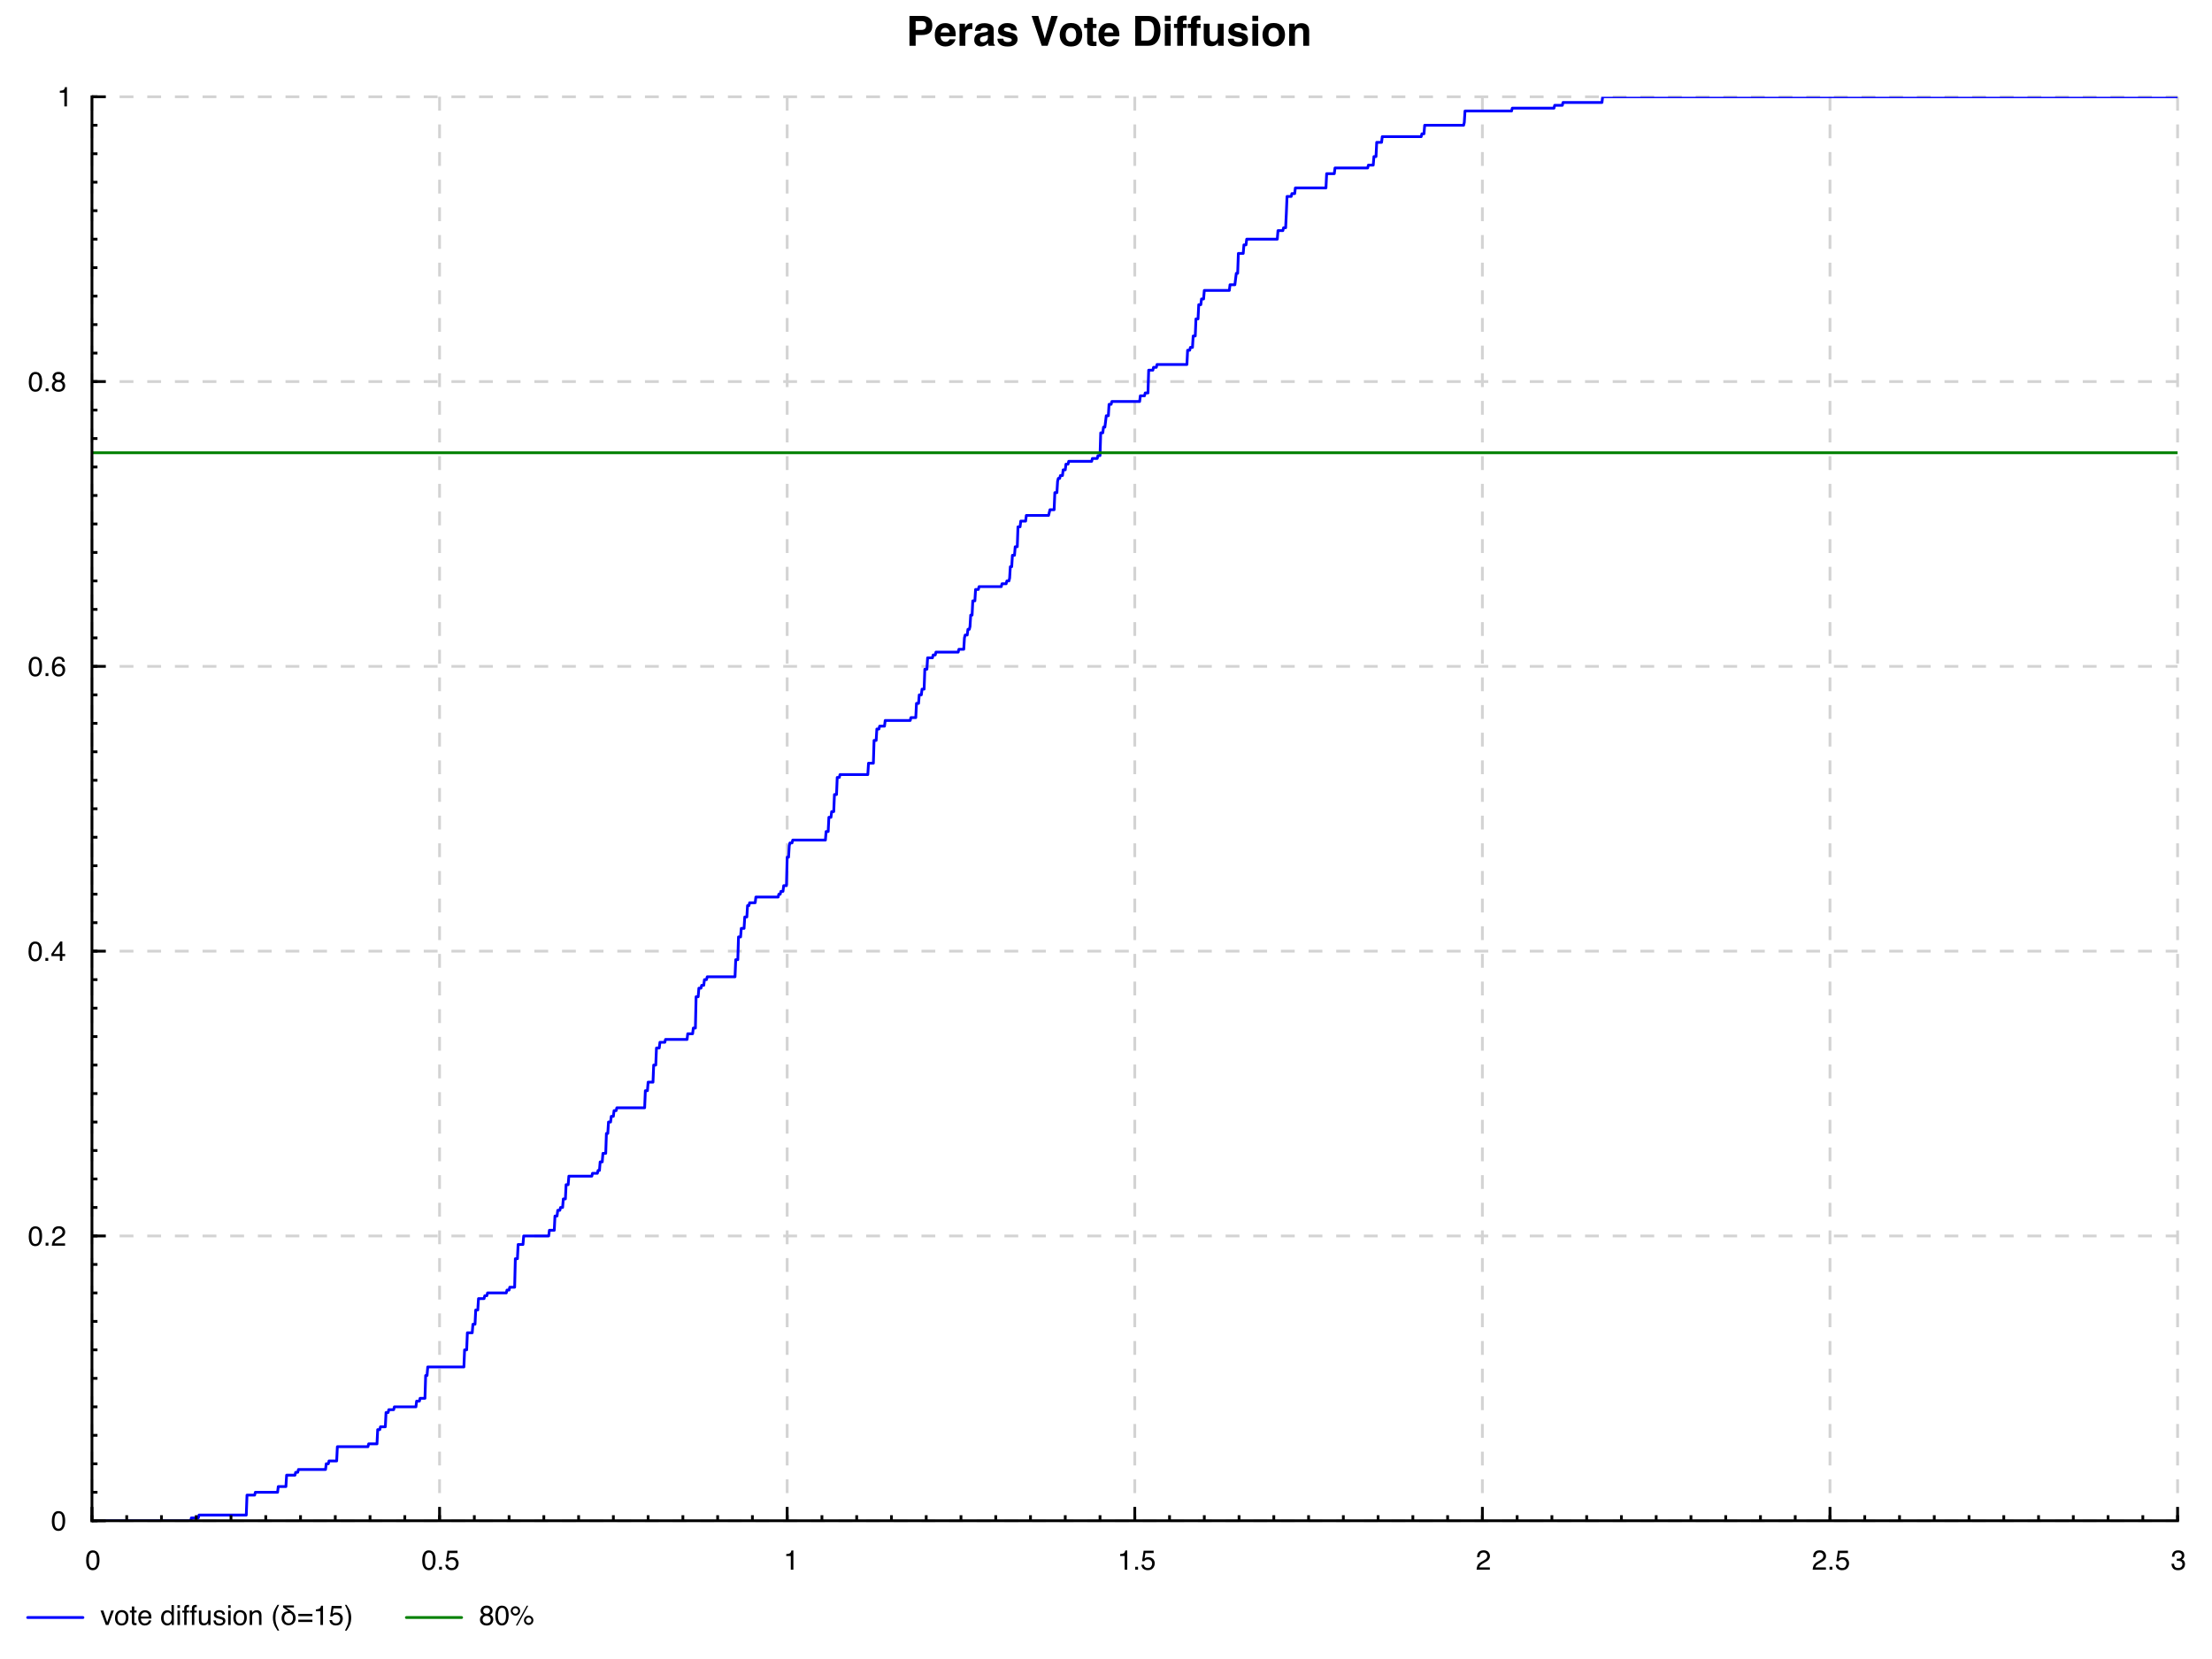 <?xml version="1.0" encoding="UTF-8"?>
<svg xmlns="http://www.w3.org/2000/svg" xmlns:xlink="http://www.w3.org/1999/xlink" width="800" height="600" viewBox="0 0 800 600">
<defs>
<g>
<g id="glyph-0-0">
<path d="M 5.727 -3.883 L 3.434 -3.883 L 3.434 0 L 1.195 0 L 1.195 -10.797 L 5.895 -10.797 C 6.98 -10.797 7.844 -10.516 8.488 -9.961 C 9.133 -9.406 9.457 -8.543 9.457 -7.375 C 9.457 -6.102 9.133 -5.199 8.488 -4.672 C 7.844 -4.145 6.922 -3.883 5.727 -3.883 Z M 6.781 -6.129 C 7.074 -6.391 7.223 -6.801 7.223 -7.359 C 7.223 -7.922 7.074 -8.324 6.777 -8.562 C 6.484 -8.801 6.07 -8.922 5.539 -8.922 L 3.434 -8.922 L 3.434 -5.742 L 5.539 -5.742 C 6.07 -5.742 6.484 -5.871 6.781 -6.129 Z M 6.781 -6.129 "/>
</g>
<g id="glyph-0-1">
<path d="M 7.809 -2.344 C 7.754 -1.871 7.508 -1.391 7.066 -0.902 C 6.383 -0.125 5.426 0.266 4.195 0.266 C 3.18 0.266 2.285 -0.062 1.508 -0.719 C 0.73 -1.371 0.344 -2.438 0.344 -3.91 C 0.344 -5.293 0.695 -6.352 1.395 -7.09 C 2.094 -7.828 3.004 -8.195 4.125 -8.195 C 4.789 -8.195 5.387 -8.07 5.918 -7.82 C 6.449 -7.574 6.891 -7.18 7.234 -6.645 C 7.547 -6.172 7.75 -5.621 7.844 -4.996 C 7.898 -4.629 7.922 -4.102 7.91 -3.414 L 2.445 -3.414 C 2.477 -2.613 2.727 -2.051 3.199 -1.727 C 3.488 -1.527 3.836 -1.43 4.242 -1.43 C 4.672 -1.43 5.02 -1.551 5.289 -1.793 C 5.434 -1.926 5.562 -2.109 5.676 -2.344 Z M 5.742 -4.789 C 5.707 -5.34 5.539 -5.762 5.242 -6.047 C 4.941 -6.332 4.566 -6.477 4.125 -6.477 C 3.641 -6.477 3.266 -6.324 3 -6.02 C 2.734 -5.719 2.566 -5.309 2.496 -4.789 Z M 5.742 -4.789 "/>
</g>
<g id="glyph-0-2">
<path d="M 4.988 -6.059 C 4.148 -6.059 3.586 -5.785 3.297 -5.238 C 3.137 -4.93 3.055 -4.457 3.055 -3.816 L 3.055 0 L 0.953 0 L 0.953 -7.984 L 2.945 -7.984 L 2.945 -6.594 C 3.266 -7.125 3.547 -7.488 3.785 -7.684 C 4.176 -8.012 4.684 -8.172 5.309 -8.172 C 5.348 -8.172 5.383 -8.172 5.41 -8.172 C 5.438 -8.168 5.496 -8.164 5.59 -8.16 L 5.59 -6.02 C 5.457 -6.035 5.34 -6.047 5.238 -6.051 C 5.133 -6.055 5.051 -6.059 4.988 -6.059 Z M 4.988 -6.059 "/>
</g>
<g id="glyph-0-3">
<path d="M 1.273 -7.117 C 1.824 -7.82 2.773 -8.172 4.117 -8.172 C 4.992 -8.172 5.766 -8 6.445 -7.652 C 7.125 -7.305 7.465 -6.652 7.465 -5.691 L 7.465 -2.027 C 7.465 -1.773 7.469 -1.469 7.477 -1.105 C 7.492 -0.832 7.535 -0.648 7.602 -0.551 C 7.672 -0.453 7.773 -0.371 7.91 -0.309 L 7.91 0 L 5.641 0 C 5.578 -0.16 5.531 -0.312 5.508 -0.453 C 5.484 -0.594 5.465 -0.758 5.449 -0.938 C 5.16 -0.625 4.828 -0.359 4.453 -0.141 C 4.004 0.117 3.496 0.25 2.93 0.25 C 2.207 0.25 1.609 0.043 1.141 -0.371 C 0.668 -0.781 0.434 -1.367 0.434 -2.125 C 0.434 -3.105 0.812 -3.816 1.566 -4.254 C 1.98 -4.492 2.594 -4.664 3.398 -4.77 L 4.109 -4.855 C 4.496 -4.906 4.77 -4.965 4.938 -5.039 C 5.234 -5.164 5.383 -5.363 5.383 -5.633 C 5.383 -5.961 5.27 -6.184 5.043 -6.309 C 4.816 -6.434 4.484 -6.496 4.043 -6.496 C 3.551 -6.496 3.199 -6.375 2.996 -6.129 C 2.848 -5.949 2.75 -5.707 2.703 -5.398 L 0.688 -5.398 C 0.73 -6.098 0.93 -6.672 1.273 -7.117 Z M 2.828 -1.508 C 3.023 -1.348 3.262 -1.266 3.547 -1.266 C 3.996 -1.266 4.406 -1.398 4.785 -1.664 C 5.164 -1.926 5.359 -2.406 5.375 -3.105 L 5.375 -3.883 C 5.242 -3.801 5.109 -3.73 4.977 -3.68 C 4.844 -3.629 4.656 -3.582 4.422 -3.539 L 3.953 -3.449 C 3.516 -3.371 3.199 -3.277 3.012 -3.164 C 2.688 -2.973 2.527 -2.68 2.527 -2.277 C 2.527 -1.922 2.625 -1.664 2.828 -1.508 Z M 2.828 -1.508 "/>
</g>
<g id="glyph-0-4">
<path d="M 6.477 -7.617 C 7.102 -7.219 7.457 -6.527 7.551 -5.551 L 5.465 -5.551 C 5.434 -5.82 5.359 -6.031 5.238 -6.188 C 5.008 -6.473 4.617 -6.613 4.066 -6.613 C 3.609 -6.613 3.289 -6.543 3.094 -6.402 C 2.902 -6.262 2.805 -6.094 2.805 -5.902 C 2.805 -5.664 2.906 -5.492 3.113 -5.383 C 3.316 -5.27 4.043 -5.078 5.289 -4.805 C 6.117 -4.609 6.742 -4.312 7.156 -3.918 C 7.566 -3.52 7.77 -3.016 7.77 -2.418 C 7.77 -1.625 7.477 -0.98 6.887 -0.48 C 6.301 0.02 5.391 0.27 4.16 0.27 C 2.906 0.27 1.98 0.008 1.379 -0.523 C 0.781 -1.055 0.484 -1.727 0.484 -2.547 L 2.602 -2.547 C 2.645 -2.176 2.738 -1.914 2.887 -1.758 C 3.145 -1.48 3.625 -1.34 4.32 -1.34 C 4.73 -1.34 5.059 -1.402 5.301 -1.523 C 5.543 -1.645 5.66 -1.828 5.66 -2.074 C 5.66 -2.309 5.562 -2.484 5.367 -2.609 C 5.172 -2.73 4.449 -2.938 3.195 -3.238 C 2.289 -3.461 1.652 -3.742 1.281 -4.078 C 0.91 -4.41 0.727 -4.891 0.727 -5.516 C 0.727 -6.254 1.016 -6.887 1.594 -7.414 C 2.172 -7.945 2.984 -8.211 4.035 -8.211 C 5.031 -8.211 5.844 -8.012 6.477 -7.617 Z M 6.477 -7.617 "/>
</g>
<g id="glyph-0-5">
<rect x="0" y="0" width="0" height="0" mask="url(#mask-0)"/>
</g>
<g id="glyph-0-6">
<path d="M 0.344 -10.797 L 2.754 -10.797 L 5.098 -2.602 L 7.465 -10.797 L 9.809 -10.797 L 6.125 0 L 3.992 0 Z M 0.344 -10.797 "/>
</g>
<g id="glyph-0-7">
<path d="M 7.633 -6.973 C 8.305 -6.129 8.641 -5.129 8.641 -3.977 C 8.641 -2.805 8.305 -1.805 7.633 -0.969 C 6.957 -0.137 5.934 0.277 4.562 0.277 C 3.191 0.277 2.168 -0.137 1.492 -0.969 C 0.82 -1.801 0.484 -2.805 0.484 -3.977 C 0.484 -5.129 0.82 -6.129 1.492 -6.973 C 2.168 -7.816 3.191 -8.238 4.562 -8.238 C 5.934 -8.238 6.957 -7.816 7.633 -6.973 Z M 4.555 -6.477 C 3.945 -6.477 3.477 -6.258 3.145 -5.828 C 2.816 -5.395 2.652 -4.777 2.652 -3.977 C 2.652 -3.176 2.816 -2.559 3.145 -2.125 C 3.477 -1.691 3.945 -1.473 4.555 -1.473 C 5.164 -1.473 5.633 -1.688 5.961 -2.125 C 6.289 -2.559 6.453 -3.176 6.453 -3.977 C 6.453 -4.777 6.289 -5.395 5.961 -5.828 C 5.633 -6.258 5.164 -6.477 4.555 -6.477 Z M 4.555 -6.477 "/>
</g>
<g id="glyph-0-8">
<path d="M 4.629 -1.488 L 4.629 0.074 L 3.641 0.109 C 2.652 0.145 1.98 -0.027 1.617 -0.402 C 1.383 -0.641 1.266 -1.012 1.266 -1.508 L 1.266 -6.422 L 0.152 -6.422 L 0.152 -7.91 L 1.266 -7.91 L 1.266 -10.137 L 3.332 -10.137 L 3.332 -7.91 L 4.629 -7.91 L 4.629 -6.422 L 3.332 -6.422 L 3.332 -2.203 C 3.332 -1.875 3.375 -1.672 3.457 -1.594 C 3.539 -1.512 3.793 -1.473 4.219 -1.473 C 4.281 -1.473 4.348 -1.473 4.422 -1.477 C 4.492 -1.477 4.562 -1.48 4.629 -1.488 Z M 4.629 -1.488 "/>
</g>
<g id="glyph-0-9">
<path d="M 5.793 0 L 1.141 0 L 1.141 -10.797 L 5.793 -10.797 C 6.461 -10.785 7.02 -10.707 7.465 -10.562 C 8.219 -10.312 8.832 -9.855 9.301 -9.191 C 9.676 -8.656 9.934 -8.074 10.07 -7.449 C 10.207 -6.824 10.277 -6.227 10.277 -5.66 C 10.277 -4.227 9.988 -3.012 9.41 -2.016 C 8.629 -0.672 7.426 0 5.793 0 Z M 7.469 -8.043 C 7.125 -8.629 6.438 -8.922 5.414 -8.922 L 3.332 -8.922 L 3.332 -1.875 L 5.414 -1.875 C 6.477 -1.875 7.219 -2.398 7.641 -3.449 C 7.867 -4.027 7.984 -4.711 7.984 -5.508 C 7.984 -6.605 7.812 -7.453 7.469 -8.043 Z M 7.469 -8.043 "/>
</g>
<g id="glyph-0-10">
<path d="M 3.121 -7.984 L 3.121 0 L 1.004 0 L 1.004 -7.984 Z M 3.121 -10.863 L 3.121 -8.938 L 1.004 -8.938 L 1.004 -10.863 Z M 3.121 -10.863 "/>
</g>
<g id="glyph-0-11">
<path d="M 4.719 -10.863 L 4.719 -9.164 C 4.602 -9.18 4.402 -9.188 4.129 -9.195 C 3.852 -9.203 3.66 -9.141 3.555 -9.012 C 3.449 -8.883 3.398 -8.742 3.398 -8.586 L 3.398 -7.91 L 4.77 -7.91 L 4.77 -6.438 L 3.398 -6.438 L 3.398 0 L 1.32 0 L 1.32 -6.438 L 0.152 -6.438 L 0.152 -7.91 L 1.297 -7.91 L 1.297 -8.422 C 1.297 -9.277 1.441 -9.867 1.727 -10.188 C 2.031 -10.668 2.762 -10.906 3.918 -10.906 C 4.051 -10.906 4.172 -10.902 4.277 -10.895 C 4.383 -10.887 4.531 -10.875 4.719 -10.863 Z M 4.719 -10.863 "/>
</g>
<g id="glyph-0-12">
<path d="M 6.094 -1.129 C 6.074 -1.105 6.023 -1.031 5.945 -0.906 C 5.867 -0.785 5.777 -0.68 5.668 -0.586 C 5.34 -0.293 5.027 -0.094 4.719 0.016 C 4.414 0.121 4.059 0.176 3.648 0.176 C 2.465 0.176 1.672 -0.25 1.258 -1.098 C 1.031 -1.566 0.914 -2.258 0.914 -3.172 L 0.914 -7.984 L 3.055 -7.984 L 3.055 -3.172 C 3.055 -2.719 3.109 -2.375 3.215 -2.145 C 3.406 -1.742 3.781 -1.539 4.336 -1.539 C 5.047 -1.539 5.539 -1.828 5.801 -2.402 C 5.938 -2.715 6.008 -3.129 6.008 -3.641 L 6.008 -7.984 L 8.121 -7.984 L 8.121 0 L 6.094 0 Z M 6.094 -1.129 "/>
</g>
<g id="glyph-0-13">
<path d="M 4.73 -6.438 C 4.023 -6.438 3.539 -6.137 3.273 -5.539 C 3.137 -5.219 3.07 -4.812 3.07 -4.32 L 3.07 0 L 0.988 0 L 0.988 -7.969 L 3.004 -7.969 L 3.004 -6.805 C 3.273 -7.215 3.523 -7.508 3.766 -7.691 C 4.195 -8.012 4.738 -8.172 5.398 -8.172 C 6.223 -8.172 6.898 -7.957 7.422 -7.527 C 7.949 -7.094 8.211 -6.375 8.211 -5.375 L 8.211 0 L 6.07 0 L 6.07 -4.855 C 6.07 -5.277 6.016 -5.598 5.902 -5.824 C 5.699 -6.234 5.309 -6.438 4.73 -6.438 Z M 4.73 -6.438 "/>
</g>
<g id="glyph-1-0">
<path d="M 2.703 -6.992 C 3.609 -6.992 4.266 -6.621 4.668 -5.875 C 4.98 -5.297 5.137 -4.508 5.137 -3.508 C 5.137 -2.555 4.996 -1.77 4.711 -1.148 C 4.301 -0.258 3.633 0.191 2.699 0.191 C 1.859 0.191 1.234 -0.176 0.824 -0.902 C 0.484 -1.512 0.312 -2.328 0.312 -3.355 C 0.312 -4.148 0.414 -4.832 0.621 -5.398 C 1.004 -6.461 1.699 -6.992 2.703 -6.992 Z M 2.695 -0.609 C 3.152 -0.609 3.516 -0.812 3.785 -1.215 C 4.055 -1.617 4.188 -2.371 4.188 -3.473 C 4.188 -4.266 4.094 -4.918 3.898 -5.434 C 3.703 -5.945 3.32 -6.203 2.758 -6.203 C 2.242 -6.203 1.863 -5.957 1.625 -5.473 C 1.383 -4.984 1.266 -4.266 1.266 -3.32 C 1.266 -2.609 1.34 -2.035 1.492 -1.602 C 1.727 -0.941 2.129 -0.609 2.695 -0.609 Z M 2.695 -0.609 "/>
</g>
<g id="glyph-1-1">
<path d="M 0.855 -1.062 L 1.875 -1.062 L 1.875 0 L 0.855 0 Z M 0.855 -1.062 "/>
</g>
<g id="glyph-1-2">
<path d="M 0.312 0 C 0.344 -0.602 0.469 -1.125 0.688 -1.57 C 0.902 -2.016 1.324 -2.422 1.953 -2.789 L 2.891 -3.328 C 3.312 -3.574 3.605 -3.781 3.773 -3.953 C 4.039 -4.227 4.176 -4.535 4.176 -4.883 C 4.176 -5.289 4.055 -5.613 3.809 -5.852 C 3.562 -6.09 3.238 -6.211 2.832 -6.211 C 2.23 -6.211 1.812 -5.984 1.582 -5.527 C 1.457 -5.281 1.391 -4.945 1.375 -4.512 L 0.484 -4.512 C 0.492 -5.121 0.605 -5.617 0.82 -6 C 1.203 -6.68 1.875 -7.016 2.836 -7.016 C 3.637 -7.016 4.223 -6.801 4.594 -6.367 C 4.961 -5.934 5.148 -5.453 5.148 -4.922 C 5.148 -4.363 4.949 -3.883 4.555 -3.484 C 4.328 -3.254 3.918 -2.977 3.328 -2.648 L 2.66 -2.273 C 2.344 -2.098 2.09 -1.934 1.91 -1.773 C 1.586 -1.488 1.379 -1.176 1.293 -0.828 L 5.113 -0.828 L 5.113 0 Z M 0.312 0 "/>
</g>
<g id="glyph-1-3">
<path d="M 3.305 -2.477 L 3.305 -5.645 L 1.062 -2.477 Z M 3.32 0 L 3.32 -1.711 L 0.254 -1.711 L 0.254 -2.57 L 3.457 -7.012 L 4.199 -7.012 L 4.199 -2.477 L 5.23 -2.477 L 5.23 -1.711 L 4.199 -1.711 L 4.199 0 Z M 3.32 0 "/>
</g>
<g id="glyph-1-4">
<path d="M 2.926 -7.023 C 3.707 -7.023 4.25 -6.82 4.559 -6.414 C 4.867 -6.008 5.02 -5.59 5.02 -5.16 L 4.148 -5.16 C 4.098 -5.438 4.016 -5.656 3.902 -5.812 C 3.691 -6.105 3.367 -6.25 2.938 -6.25 C 2.445 -6.25 2.059 -6.023 1.766 -5.57 C 1.477 -5.117 1.316 -4.465 1.285 -3.617 C 1.484 -3.914 1.738 -4.137 2.047 -4.281 C 2.328 -4.414 2.637 -4.477 2.984 -4.477 C 3.57 -4.477 4.082 -4.289 4.516 -3.914 C 4.953 -3.539 5.172 -2.984 5.172 -2.242 C 5.172 -1.605 4.965 -1.043 4.551 -0.555 C 4.137 -0.062 3.547 0.18 2.781 0.18 C 2.129 0.18 1.562 -0.066 1.09 -0.562 C 0.613 -1.059 0.375 -1.895 0.375 -3.07 C 0.375 -3.941 0.48 -4.68 0.695 -5.281 C 1.102 -6.441 1.844 -7.023 2.926 -7.023 Z M 2.859 -0.602 C 3.324 -0.602 3.668 -0.758 3.898 -1.066 C 4.129 -1.379 4.242 -1.746 4.242 -2.168 C 4.242 -2.527 4.141 -2.867 3.938 -3.191 C 3.73 -3.516 3.359 -3.676 2.816 -3.676 C 2.438 -3.676 2.109 -3.551 1.824 -3.301 C 1.539 -3.051 1.398 -2.672 1.398 -2.168 C 1.398 -1.727 1.527 -1.352 1.785 -1.051 C 2.043 -0.75 2.402 -0.602 2.859 -0.602 Z M 2.859 -0.602 "/>
</g>
<g id="glyph-1-5">
<path d="M 2.719 -4.062 C 3.105 -4.062 3.41 -4.172 3.629 -4.387 C 3.848 -4.602 3.953 -4.863 3.953 -5.16 C 3.953 -5.422 3.852 -5.66 3.641 -5.879 C 3.434 -6.098 3.117 -6.207 2.691 -6.207 C 2.266 -6.207 1.961 -6.098 1.773 -5.879 C 1.586 -5.66 1.488 -5.406 1.488 -5.113 C 1.488 -4.785 1.609 -4.527 1.855 -4.34 C 2.102 -4.156 2.387 -4.062 2.719 -4.062 Z M 2.773 -0.602 C 3.18 -0.602 3.52 -0.711 3.785 -0.93 C 4.055 -1.148 4.188 -1.477 4.188 -1.914 C 4.188 -2.367 4.051 -2.711 3.773 -2.945 C 3.496 -3.18 3.145 -3.297 2.711 -3.297 C 2.289 -3.297 1.949 -3.176 1.684 -2.938 C 1.418 -2.699 1.285 -2.367 1.285 -1.945 C 1.285 -1.578 1.406 -1.266 1.648 -1 C 1.891 -0.734 2.266 -0.602 2.773 -0.602 Z M 1.523 -3.727 C 1.281 -3.828 1.09 -3.953 0.953 -4.094 C 0.695 -4.352 0.566 -4.691 0.566 -5.109 C 0.566 -5.629 0.754 -6.074 1.133 -6.449 C 1.512 -6.824 2.047 -7.012 2.738 -7.012 C 3.41 -7.012 3.938 -6.836 4.316 -6.48 C 4.695 -6.129 4.887 -5.715 4.887 -5.242 C 4.887 -4.809 4.777 -4.453 4.555 -4.184 C 4.43 -4.031 4.238 -3.883 3.98 -3.734 C 4.27 -3.602 4.496 -3.449 4.664 -3.277 C 4.973 -2.953 5.125 -2.527 5.125 -2.008 C 5.125 -1.391 4.922 -0.871 4.508 -0.441 C 4.094 -0.016 3.508 0.199 2.754 0.199 C 2.074 0.199 1.5 0.016 1.027 -0.355 C 0.559 -0.723 0.32 -1.258 0.32 -1.961 C 0.32 -2.375 0.422 -2.734 0.625 -3.035 C 0.828 -3.336 1.125 -3.566 1.523 -3.727 Z M 1.523 -3.727 "/>
</g>
<g id="glyph-1-6">
<path d="M 0.957 -4.953 L 0.957 -5.625 C 1.594 -5.688 2.035 -5.789 2.285 -5.934 C 2.535 -6.078 2.723 -6.422 2.848 -6.961 L 3.539 -6.961 L 3.539 0 L 2.602 0 L 2.602 -4.953 Z M 0.957 -4.953 "/>
</g>
<g id="glyph-1-7">
<path d="M 1.234 -1.781 C 1.293 -1.281 1.527 -0.934 1.934 -0.742 C 2.141 -0.645 2.383 -0.594 2.656 -0.594 C 3.176 -0.594 3.562 -0.762 3.812 -1.094 C 4.062 -1.426 4.188 -1.793 4.188 -2.195 C 4.188 -2.684 4.039 -3.062 3.742 -3.328 C 3.445 -3.598 3.086 -3.73 2.672 -3.73 C 2.367 -3.73 2.109 -3.672 1.891 -3.555 C 1.676 -3.438 1.492 -3.273 1.336 -3.066 L 0.578 -3.109 L 1.109 -6.875 L 4.742 -6.875 L 4.742 -6.023 L 1.766 -6.023 L 1.469 -4.082 C 1.633 -4.207 1.789 -4.297 1.934 -4.359 C 2.195 -4.469 2.496 -4.523 2.836 -4.523 C 3.477 -4.523 4.023 -4.316 4.469 -3.902 C 4.914 -3.488 5.137 -2.965 5.137 -2.328 C 5.137 -1.668 4.934 -1.086 4.523 -0.582 C 4.117 -0.078 3.465 0.176 2.57 0.176 C 2 0.176 1.496 0.016 1.059 -0.305 C 0.621 -0.625 0.375 -1.117 0.32 -1.781 Z M 1.234 -1.781 "/>
</g>
<g id="glyph-1-8">
<path d="M 2.598 0.191 C 1.77 0.191 1.172 -0.035 0.797 -0.492 C 0.426 -0.945 0.238 -1.496 0.238 -2.148 L 1.156 -2.148 C 1.195 -1.695 1.281 -1.367 1.41 -1.164 C 1.641 -0.797 2.051 -0.609 2.648 -0.609 C 3.109 -0.609 3.48 -0.734 3.758 -0.98 C 4.039 -1.227 4.18 -1.547 4.18 -1.938 C 4.18 -2.422 4.031 -2.758 3.738 -2.949 C 3.445 -3.141 3.035 -3.238 2.508 -3.238 C 2.449 -3.238 2.391 -3.238 2.332 -3.234 C 2.273 -3.234 2.211 -3.23 2.148 -3.227 L 2.148 -4.004 C 2.238 -3.992 2.316 -3.988 2.379 -3.984 C 2.441 -3.98 2.508 -3.98 2.578 -3.98 C 2.906 -3.98 3.176 -4.031 3.391 -4.137 C 3.762 -4.32 3.945 -4.645 3.945 -5.113 C 3.945 -5.461 3.82 -5.73 3.574 -5.918 C 3.328 -6.105 3.039 -6.203 2.711 -6.203 C 2.125 -6.203 1.719 -6.008 1.492 -5.617 C 1.371 -5.402 1.301 -5.094 1.285 -4.695 L 0.414 -4.695 C 0.414 -5.219 0.52 -5.66 0.727 -6.023 C 1.086 -6.676 1.715 -7 2.617 -7 C 3.328 -7 3.883 -6.844 4.273 -6.527 C 4.664 -6.211 4.859 -5.75 4.859 -5.148 C 4.859 -4.719 4.742 -4.367 4.512 -4.102 C 4.367 -3.938 4.184 -3.805 3.953 -3.711 C 4.32 -3.609 4.609 -3.414 4.816 -3.129 C 5.023 -2.84 5.125 -2.488 5.125 -2.07 C 5.125 -1.402 4.906 -0.859 4.469 -0.438 C 4.027 -0.02 3.406 0.191 2.598 0.191 Z M 2.598 0.191 "/>
</g>
<g id="glyph-1-9">
<path d="M 1.074 -5.23 L 2.469 -0.973 L 3.93 -5.23 L 4.891 -5.23 L 2.922 0 L 1.984 0 L 0.055 -5.23 Z M 1.074 -5.23 "/>
</g>
<g id="glyph-1-10">
<path d="M 2.719 -0.566 C 3.301 -0.566 3.703 -0.785 3.918 -1.227 C 4.133 -1.668 4.242 -2.16 4.242 -2.699 C 4.242 -3.188 4.164 -3.586 4.008 -3.891 C 3.762 -4.375 3.336 -4.613 2.73 -4.613 C 2.191 -4.613 1.801 -4.41 1.559 -4 C 1.312 -3.59 1.191 -3.094 1.191 -2.516 C 1.191 -1.957 1.312 -1.492 1.559 -1.125 C 1.801 -0.754 2.188 -0.566 2.719 -0.566 Z M 2.754 -5.383 C 3.43 -5.383 3.996 -5.156 4.461 -4.707 C 4.93 -4.258 5.16 -3.598 5.16 -2.727 C 5.16 -1.883 4.957 -1.184 4.547 -0.633 C 4.137 -0.086 3.5 0.191 2.637 0.191 C 1.918 0.191 1.348 -0.055 0.922 -0.539 C 0.5 -1.027 0.289 -1.68 0.289 -2.5 C 0.289 -3.379 0.512 -4.078 0.957 -4.602 C 1.402 -5.121 2 -5.383 2.754 -5.383 Z M 2.754 -5.383 "/>
</g>
<g id="glyph-1-11">
<path d="M 0.82 -6.688 L 1.711 -6.688 L 1.711 -5.23 L 2.543 -5.23 L 2.543 -4.512 L 1.711 -4.512 L 1.711 -1.098 C 1.711 -0.914 1.77 -0.793 1.895 -0.734 C 1.961 -0.695 2.078 -0.68 2.234 -0.68 C 2.277 -0.68 2.324 -0.68 2.375 -0.68 C 2.422 -0.684 2.48 -0.688 2.543 -0.695 L 2.543 0 C 2.441 0.031 2.34 0.051 2.23 0.062 C 2.121 0.078 2 0.082 1.875 0.082 C 1.465 0.082 1.188 -0.023 1.039 -0.23 C 0.895 -0.441 0.82 -0.715 0.82 -1.051 L 0.82 -4.512 L 0.113 -4.512 L 0.113 -5.23 L 0.82 -5.23 Z M 0.82 -6.688 "/>
</g>
<g id="glyph-1-12">
<path d="M 2.82 -5.348 C 3.191 -5.348 3.555 -5.258 3.902 -5.086 C 4.25 -4.91 4.516 -4.688 4.695 -4.41 C 4.871 -4.145 4.992 -3.836 5.047 -3.484 C 5.102 -3.246 5.125 -2.859 5.125 -2.336 L 1.293 -2.336 C 1.309 -1.805 1.438 -1.379 1.672 -1.059 C 1.906 -0.738 2.266 -0.578 2.758 -0.578 C 3.219 -0.578 3.586 -0.727 3.859 -1.031 C 4.016 -1.207 4.125 -1.41 4.188 -1.641 L 5.055 -1.641 C 5.031 -1.449 4.957 -1.234 4.828 -1 C 4.699 -0.762 4.555 -0.57 4.395 -0.422 C 4.129 -0.16 3.797 0.016 3.402 0.109 C 3.191 0.16 2.953 0.188 2.688 0.188 C 2.035 0.188 1.484 -0.051 1.031 -0.523 C 0.578 -1 0.352 -1.66 0.352 -2.516 C 0.352 -3.355 0.578 -4.035 1.035 -4.562 C 1.492 -5.086 2.086 -5.348 2.82 -5.348 Z M 4.223 -3.031 C 4.188 -3.414 4.105 -3.719 3.977 -3.945 C 3.734 -4.367 3.332 -4.578 2.77 -4.578 C 2.367 -4.578 2.027 -4.434 1.754 -4.145 C 1.48 -3.852 1.336 -3.48 1.32 -3.031 Z M 4.223 -3.031 "/>
</g>
<g id="glyph-1-13">
<rect x="0" y="0" width="0" height="0" mask="url(#mask-1)"/>
</g>
<g id="glyph-1-14">
<path d="M 1.203 -2.555 C 1.203 -1.992 1.32 -1.523 1.559 -1.148 C 1.797 -0.77 2.176 -0.582 2.699 -0.582 C 3.105 -0.582 3.441 -0.758 3.703 -1.105 C 3.965 -1.457 4.098 -1.957 4.098 -2.613 C 4.098 -3.273 3.961 -3.762 3.691 -4.078 C 3.422 -4.398 3.086 -4.555 2.691 -4.555 C 2.25 -4.555 1.891 -4.387 1.613 -4.047 C 1.34 -3.711 1.203 -3.211 1.203 -2.555 Z M 2.523 -5.32 C 2.926 -5.32 3.262 -5.238 3.531 -5.07 C 3.688 -4.973 3.863 -4.801 4.062 -4.555 L 4.062 -7.195 L 4.906 -7.195 L 4.906 0 L 4.117 0 L 4.117 -0.727 C 3.91 -0.406 3.668 -0.172 3.391 -0.031 C 3.109 0.113 2.789 0.188 2.426 0.188 C 1.844 0.188 1.34 -0.059 0.914 -0.551 C 0.488 -1.039 0.273 -1.691 0.273 -2.504 C 0.273 -3.266 0.469 -3.926 0.855 -4.484 C 1.246 -5.043 1.801 -5.32 2.523 -5.32 Z M 2.523 -5.32 "/>
</g>
<g id="glyph-1-15">
<path d="M 0.645 -5.203 L 1.539 -5.203 L 1.539 0 L 0.645 0 Z M 0.645 -7.172 L 1.539 -7.172 L 1.539 -6.176 L 0.645 -6.176 Z M 0.645 -7.172 "/>
</g>
<g id="glyph-1-16">
<path d="M 0.863 -6.023 C 0.875 -6.391 0.941 -6.656 1.055 -6.828 C 1.258 -7.125 1.656 -7.273 2.242 -7.273 C 2.297 -7.273 2.352 -7.273 2.414 -7.27 C 2.473 -7.266 2.539 -7.262 2.613 -7.258 L 2.613 -6.453 C 2.523 -6.461 2.457 -6.465 2.414 -6.469 C 2.375 -6.469 2.336 -6.469 2.301 -6.469 C 2.031 -6.469 1.875 -6.402 1.82 -6.262 C 1.77 -6.125 1.742 -5.773 1.742 -5.203 L 2.613 -5.203 L 2.613 -4.512 L 1.734 -4.512 L 1.734 0 L 0.863 0 L 0.863 -4.512 L 0.137 -4.512 L 0.137 -5.203 L 0.863 -5.203 Z M 0.863 -6.023 "/>
</g>
<g id="glyph-1-17">
<path d="M 1.523 -5.23 L 1.523 -1.758 C 1.523 -1.492 1.566 -1.273 1.648 -1.102 C 1.805 -0.789 2.098 -0.633 2.523 -0.633 C 3.137 -0.633 3.555 -0.906 3.773 -1.453 C 3.895 -1.746 3.953 -2.148 3.953 -2.66 L 3.953 -5.23 L 4.836 -5.23 L 4.836 0 L 4.004 0 L 4.016 -0.773 C 3.898 -0.574 3.758 -0.406 3.59 -0.27 C 3.254 0.004 2.848 0.141 2.367 0.141 C 1.621 0.141 1.113 -0.109 0.844 -0.605 C 0.699 -0.871 0.625 -1.23 0.625 -1.676 L 0.625 -5.23 Z M 1.523 -5.23 "/>
</g>
<g id="glyph-1-18">
<path d="M 1.168 -1.641 C 1.195 -1.348 1.266 -1.125 1.387 -0.969 C 1.609 -0.684 1.992 -0.543 2.539 -0.543 C 2.863 -0.543 3.152 -0.613 3.398 -0.754 C 3.645 -0.895 3.77 -1.113 3.77 -1.41 C 3.77 -1.637 3.672 -1.805 3.473 -1.922 C 3.344 -1.996 3.094 -2.078 2.719 -2.172 L 2.023 -2.348 C 1.578 -2.461 1.246 -2.582 1.035 -2.719 C 0.656 -2.957 0.469 -3.285 0.469 -3.707 C 0.469 -4.203 0.648 -4.602 1.004 -4.906 C 1.359 -5.211 1.84 -5.367 2.441 -5.367 C 3.23 -5.367 3.797 -5.137 4.145 -4.672 C 4.363 -4.379 4.469 -4.062 4.461 -3.727 L 3.633 -3.727 C 3.617 -3.926 3.547 -4.105 3.422 -4.266 C 3.219 -4.5 2.871 -4.613 2.375 -4.613 C 2.043 -4.613 1.789 -4.551 1.617 -4.422 C 1.445 -4.297 1.363 -4.129 1.363 -3.922 C 1.363 -3.695 1.477 -3.512 1.699 -3.375 C 1.828 -3.293 2.023 -3.223 2.273 -3.16 L 2.855 -3.016 C 3.488 -2.863 3.91 -2.715 4.125 -2.574 C 4.469 -2.348 4.641 -1.996 4.641 -1.516 C 4.641 -1.047 4.461 -0.645 4.109 -0.309 C 3.758 0.031 3.219 0.199 2.496 0.199 C 1.719 0.199 1.168 0.023 0.844 -0.328 C 0.52 -0.684 0.344 -1.121 0.32 -1.641 Z M 1.168 -1.641 "/>
</g>
<g id="glyph-1-19">
<path d="M 0.645 -5.23 L 1.48 -5.23 L 1.48 -4.488 C 1.727 -4.793 1.988 -5.012 2.266 -5.148 C 2.543 -5.281 2.852 -5.348 3.188 -5.348 C 3.93 -5.348 4.434 -5.086 4.691 -4.57 C 4.836 -4.289 4.906 -3.883 4.906 -3.355 L 4.906 0 L 4.016 0 L 4.016 -3.297 C 4.016 -3.617 3.965 -3.871 3.871 -4.066 C 3.715 -4.391 3.434 -4.555 3.023 -4.555 C 2.812 -4.555 2.645 -4.535 2.508 -4.492 C 2.27 -4.422 2.059 -4.277 1.875 -4.062 C 1.727 -3.891 1.633 -3.711 1.59 -3.527 C 1.547 -3.344 1.523 -3.082 1.523 -2.738 L 1.523 0 L 0.645 0 Z M 0.645 -5.23 "/>
</g>
<g id="glyph-1-20">
<path d="M 2.961 -7.289 C 2.449 -6.297 2.117 -5.566 1.961 -5.098 C 1.73 -4.383 1.617 -3.562 1.617 -2.625 C 1.617 -1.684 1.75 -0.82 2.012 -0.039 C 2.176 0.441 2.496 1.137 2.973 2.039 L 2.383 2.039 C 1.906 1.297 1.613 0.824 1.5 0.621 C 1.387 0.414 1.262 0.137 1.129 -0.215 C 0.945 -0.695 0.82 -1.211 0.746 -1.758 C 0.711 -2.039 0.695 -2.312 0.695 -2.57 C 0.695 -3.531 0.844 -4.391 1.148 -5.141 C 1.34 -5.621 1.738 -6.336 2.348 -7.289 Z M 2.961 -7.289 "/>
</g>
<g id="glyph-1-21">
<path d="M 1.039 -7.062 L 4.98 -7.062 L 4.98 -6.336 L 2.18 -6.336 L 2.18 -6.32 L 3.922 -5.16 C 4.57 -4.723 5.02 -4.289 5.27 -3.859 C 5.496 -3.426 5.605 -2.973 5.602 -2.5 C 5.594 -1.805 5.375 -1.207 4.941 -0.699 C 4.5 -0.18 3.859 0.086 3.027 0.098 C 2.262 0.09 1.652 -0.152 1.203 -0.629 C 0.746 -1.094 0.516 -1.695 0.508 -2.43 C 0.523 -4.004 1.324 -4.852 2.91 -4.98 L 2.91 -5 L 1.039 -6.336 Z M 3.109 -0.621 C 3.637 -0.625 4.023 -0.832 4.266 -1.242 C 4.516 -1.629 4.641 -2.051 4.641 -2.508 C 4.641 -2.77 4.613 -2.996 4.562 -3.188 C 4.508 -3.375 4.438 -3.535 4.359 -3.664 C 4.277 -3.785 4.199 -3.887 4.121 -3.969 C 4.039 -4.051 3.973 -4.109 3.922 -4.141 C 3.789 -4.262 3.602 -4.32 3.367 -4.32 C 2.109 -4.32 1.477 -3.676 1.469 -2.387 C 1.469 -1.895 1.613 -1.484 1.898 -1.152 C 2.188 -0.805 2.59 -0.625 3.109 -0.621 Z M 3.109 -0.621 "/>
</g>
<g id="glyph-1-22">
<path d="M 5.543 -4.016 L 5.543 -3.195 L 0.449 -3.195 L 0.449 -4.016 Z M 5.543 -1.918 L 5.543 -1.086 L 0.449 -1.086 L 0.449 -1.918 Z M 5.543 -1.918 "/>
</g>
<g id="glyph-1-23">
<path d="M 0.348 2.039 C 0.863 1.031 1.199 0.297 1.348 -0.164 C 1.574 -0.867 1.688 -1.688 1.688 -2.625 C 1.688 -3.566 1.559 -4.43 1.293 -5.211 C 1.133 -5.691 0.812 -6.387 0.332 -7.289 L 0.922 -7.289 C 1.422 -6.488 1.727 -5.996 1.832 -5.809 C 1.938 -5.621 2.055 -5.363 2.18 -5.035 C 2.336 -4.629 2.445 -4.227 2.512 -3.828 C 2.578 -3.43 2.613 -3.047 2.613 -2.68 C 2.613 -1.719 2.461 -0.859 2.152 -0.102 C 1.961 0.383 1.562 1.098 0.957 2.039 Z M 0.348 2.039 "/>
</g>
<g id="glyph-1-24">
<path d="M 6.816 -3.398 C 7.285 -3.398 7.688 -3.234 8.016 -2.898 C 8.348 -2.566 8.516 -2.168 8.516 -1.699 C 8.516 -1.23 8.352 -0.828 8.016 -0.5 C 7.684 -0.168 7.285 0 6.816 0 C 6.344 0 5.941 -0.164 5.609 -0.5 C 5.277 -0.832 5.113 -1.23 5.113 -1.699 C 5.113 -2.168 5.277 -2.57 5.609 -2.898 C 5.941 -3.23 6.344 -3.398 6.816 -3.398 Z M 6.109 -6.961 L 6.648 -6.961 L 2.738 0.188 L 2.195 0.188 Z M 2.023 -4.07 C 2.301 -4.07 2.539 -4.172 2.738 -4.367 C 2.934 -4.562 3.031 -4.801 3.031 -5.078 C 3.031 -5.355 2.934 -5.59 2.738 -5.789 C 2.539 -5.984 2.301 -6.086 2.023 -6.086 C 1.746 -6.086 1.508 -5.984 1.312 -5.789 C 1.113 -5.594 1.016 -5.359 1.016 -5.078 C 1.016 -4.801 1.113 -4.566 1.312 -4.367 C 1.508 -4.172 1.746 -4.07 2.023 -4.07 Z M 2.023 -6.781 C 2.492 -6.781 2.895 -6.617 3.227 -6.281 C 3.559 -5.949 3.727 -5.547 3.727 -5.078 C 3.727 -4.609 3.559 -4.211 3.227 -3.875 C 2.895 -3.543 2.492 -3.379 2.023 -3.379 C 1.555 -3.379 1.152 -3.547 0.82 -3.875 C 0.488 -4.207 0.32 -4.609 0.32 -5.078 C 0.32 -5.547 0.488 -5.949 0.82 -6.281 C 1.152 -6.617 1.555 -6.781 2.023 -6.781 Z M 6.816 -0.695 C 7.094 -0.695 7.328 -0.793 7.527 -0.988 C 7.723 -1.188 7.82 -1.422 7.82 -1.699 C 7.82 -1.977 7.723 -2.211 7.527 -2.41 C 7.328 -2.605 7.094 -2.703 6.816 -2.703 C 6.535 -2.703 6.297 -2.605 6.102 -2.41 C 5.906 -2.211 5.805 -1.977 5.805 -1.699 C 5.805 -1.422 5.902 -1.188 6.102 -0.988 C 6.297 -0.793 6.535 -0.695 6.816 -0.695 Z M 6.816 -0.695 "/>
</g>
</g>
<clipPath id="clip-0">
<path clip-rule="nonzero" d="M 33.258 35 L 787.555 35 L 787.555 550 L 33.258 550 Z M 33.258 35 "/>
</clipPath>
<clipPath id="clip-1">
<path clip-rule="nonzero" d="M 33.258 163 L 787.555 163 L 787.555 165 L 33.258 165 Z M 33.258 163 "/>
</clipPath>
<image id="source-10" x="0" y="0" width="0" height="0"/>
<mask id="mask-0">
<use xlink:href="#source-10"/>
</mask>
<image id="source-32" x="0" y="0" width="0" height="0"/>
<mask id="mask-1">
<use xlink:href="#source-32"/>
</mask>
</defs>
<rect x="-80" y="-60" width="960" height="720" fill="rgb(100%, 100%, 100%)" fill-opacity="1"/>
<g fill="rgb(0%, 0%, 0%)" fill-opacity="1">
<use xlink:href="#glyph-0-0" x="327.727" y="16.551"/>
<use xlink:href="#glyph-0-1" x="337.731" y="16.551"/>
<use xlink:href="#glyph-0-2" x="346.074" y="16.551"/>
<use xlink:href="#glyph-0-3" x="351.911" y="16.551"/>
<use xlink:href="#glyph-0-4" x="360.253" y="16.551"/>
<use xlink:href="#glyph-0-5" x="368.596" y="16.551"/>
<use xlink:href="#glyph-0-6" x="372.763" y="16.551"/>
<use xlink:href="#glyph-0-7" x="382.768" y="16.551"/>
<use xlink:href="#glyph-0-8" x="391.931" y="16.551"/>
<use xlink:href="#glyph-0-1" x="396.926" y="16.551"/>
<use xlink:href="#glyph-0-5" x="405.268" y="16.551"/>
<use xlink:href="#glyph-0-9" x="409.436" y="16.551"/>
<use xlink:href="#glyph-0-10" x="420.268" y="16.551"/>
<use xlink:href="#glyph-0-11" x="424.436" y="16.551"/>
<use xlink:href="#glyph-0-11" x="429.431" y="16.551"/>
<use xlink:href="#glyph-0-12" x="434.426" y="16.551"/>
<use xlink:href="#glyph-0-4" x="443.588" y="16.551"/>
<use xlink:href="#glyph-0-10" x="451.931" y="16.551"/>
<use xlink:href="#glyph-0-7" x="456.098" y="16.551"/>
<use xlink:href="#glyph-0-13" x="465.261" y="16.551"/>
</g>
<path fill="none" stroke-width="1" stroke-linecap="butt" stroke-linejoin="miter" stroke="rgb(82.745%, 82.745%, 82.745%)" stroke-opacity="1" stroke-dasharray="5 5" stroke-miterlimit="10" d="M 0.001 0 L 0.001 515 " transform="matrix(1, 0, 0, 1, 33.257, 35)"/>
<path fill="none" stroke-width="1" stroke-linecap="butt" stroke-linejoin="miter" stroke="rgb(82.745%, 82.745%, 82.745%)" stroke-opacity="1" stroke-dasharray="5 5" stroke-miterlimit="10" d="M 125.716 0 L 125.716 515 " transform="matrix(1, 0, 0, 1, 33.257, 35)"/>
<path fill="none" stroke-width="1" stroke-linecap="butt" stroke-linejoin="miter" stroke="rgb(82.745%, 82.745%, 82.745%)" stroke-opacity="1" stroke-dasharray="5 5" stroke-miterlimit="10" d="M 251.435 0 L 251.435 515 " transform="matrix(1, 0, 0, 1, 33.257, 35)"/>
<path fill="none" stroke-width="1" stroke-linecap="butt" stroke-linejoin="miter" stroke="rgb(82.745%, 82.745%, 82.745%)" stroke-opacity="1" stroke-dasharray="5 5" stroke-miterlimit="10" d="M 377.149 0 L 377.149 515 " transform="matrix(1, 0, 0, 1, 33.257, 35)"/>
<path fill="none" stroke-width="1" stroke-linecap="butt" stroke-linejoin="miter" stroke="rgb(82.745%, 82.745%, 82.745%)" stroke-opacity="1" stroke-dasharray="5 5" stroke-miterlimit="10" d="M 502.868 0 L 502.868 515 " transform="matrix(1, 0, 0, 1, 33.257, 35)"/>
<path fill="none" stroke-width="1" stroke-linecap="butt" stroke-linejoin="miter" stroke="rgb(82.745%, 82.745%, 82.745%)" stroke-opacity="1" stroke-dasharray="5 5" stroke-miterlimit="10" d="M 628.583 0 L 628.583 515 " transform="matrix(1, 0, 0, 1, 33.257, 35)"/>
<path fill="none" stroke-width="1" stroke-linecap="butt" stroke-linejoin="miter" stroke="rgb(82.745%, 82.745%, 82.745%)" stroke-opacity="1" stroke-dasharray="5 5" stroke-miterlimit="10" d="M 754.298 0 L 754.298 515 " transform="matrix(1, 0, 0, 1, 33.257, 35)"/>
<path fill="none" stroke-width="1" stroke-linecap="butt" stroke-linejoin="miter" stroke="rgb(82.745%, 82.745%, 82.745%)" stroke-opacity="1" stroke-dasharray="5 5" stroke-miterlimit="10" d="M 0.001 515 L 754.298 515 " transform="matrix(1, 0, 0, 1, 33.257, 35)"/>
<path fill="none" stroke-width="1" stroke-linecap="butt" stroke-linejoin="miter" stroke="rgb(82.745%, 82.745%, 82.745%)" stroke-opacity="1" stroke-dasharray="5 5" stroke-miterlimit="10" d="M 0.001 412 L 754.298 412 " transform="matrix(1, 0, 0, 1, 33.257, 35)"/>
<path fill="none" stroke-width="1" stroke-linecap="butt" stroke-linejoin="miter" stroke="rgb(82.745%, 82.745%, 82.745%)" stroke-opacity="1" stroke-dasharray="5 5" stroke-miterlimit="10" d="M 0.001 309 L 754.298 309 " transform="matrix(1, 0, 0, 1, 33.257, 35)"/>
<path fill="none" stroke-width="1" stroke-linecap="butt" stroke-linejoin="miter" stroke="rgb(82.745%, 82.745%, 82.745%)" stroke-opacity="1" stroke-dasharray="5 5" stroke-miterlimit="10" d="M 0.001 206 L 754.298 206 " transform="matrix(1, 0, 0, 1, 33.257, 35)"/>
<path fill="none" stroke-width="1" stroke-linecap="butt" stroke-linejoin="miter" stroke="rgb(82.745%, 82.745%, 82.745%)" stroke-opacity="1" stroke-dasharray="5 5" stroke-miterlimit="10" d="M 0.001 103 L 754.298 103 " transform="matrix(1, 0, 0, 1, 33.257, 35)"/>
<path fill="none" stroke-width="1" stroke-linecap="butt" stroke-linejoin="miter" stroke="rgb(82.745%, 82.745%, 82.745%)" stroke-opacity="1" stroke-dasharray="5 5" stroke-miterlimit="10" d="M 0.001 0 L 754.298 0 " transform="matrix(1, 0, 0, 1, 33.257, 35)"/>
<g clip-path="url(#clip-0)">
<path fill="none" stroke-width="1" stroke-linecap="round" stroke-linejoin="round" stroke="rgb(0%, 0%, 100%)" stroke-opacity="1" stroke-miterlimit="10" d="M 0.001 515 L 35.704 515 L 35.954 513.969 L 38.47 513.969 L 38.72 512.941 L 55.817 512.941 L 56.071 505.73 L 58.837 505.73 L 59.087 504.699 L 67.134 504.699 L 67.384 502.641 L 70.149 502.641 L 70.399 498.52 L 73.419 498.52 L 73.669 497.488 L 74.423 497.488 L 74.677 496.461 L 84.481 496.461 L 84.731 494.398 L 85.485 494.398 L 85.739 493.371 L 88.505 493.371 L 88.755 488.219 L 99.817 488.219 L 100.071 487.191 L 103.087 487.191 L 103.341 482.039 L 104.095 482.039 L 104.345 481.012 L 106.106 481.012 L 106.356 475.859 L 107.11 475.859 L 107.36 474.828 L 109.122 474.828 L 109.372 473.801 L 117.169 473.801 L 117.419 471.738 L 118.427 471.738 L 118.677 470.711 L 120.435 470.711 L 120.688 462.469 L 121.192 462.469 L 121.442 459.379 L 134.517 459.379 L 134.767 453.199 L 135.521 453.199 L 135.774 447.02 L 137.532 447.02 L 137.786 443.93 L 138.54 443.93 L 138.79 438.781 L 139.544 438.781 L 139.798 434.66 L 141.81 434.66 L 142.06 433.629 L 142.813 433.629 L 143.067 432.602 L 149.853 432.602 L 150.106 431.57 L 150.86 431.57 L 151.11 430.539 L 152.872 430.539 L 153.122 420.238 L 153.876 420.238 L 154.13 415.09 L 155.888 415.09 L 156.142 412 L 165.192 412 L 165.442 409.941 L 167.204 409.941 L 167.454 404.789 L 168.208 404.789 L 168.462 402.73 L 169.216 402.73 L 169.466 401.699 L 170.22 401.699 L 170.47 398.609 L 171.228 398.609 L 171.478 393.461 L 172.231 393.461 L 172.481 390.371 L 180.782 390.371 L 181.032 389.34 L 182.79 389.34 L 183.044 388.309 L 183.548 388.309 L 183.798 385.219 L 184.552 385.219 L 184.802 382.129 L 185.81 382.129 L 186.06 374.922 L 186.563 374.922 L 186.813 370.801 L 187.567 370.801 L 187.821 368.738 L 188.575 368.738 L 188.825 366.68 L 189.579 366.68 L 189.833 365.648 L 199.888 365.648 L 200.142 359.469 L 200.896 359.469 L 201.146 356.379 L 202.907 356.379 L 203.157 350.199 L 203.911 350.199 L 204.165 344.02 L 205.169 344.02 L 205.419 341.961 L 207.181 341.961 L 207.431 340.93 L 215.228 340.93 L 215.478 338.871 L 217.239 338.871 L 217.489 336.809 L 218.243 336.809 L 218.497 325.48 L 219.251 325.48 L 219.501 322.391 L 220.255 322.391 L 220.505 321.359 L 221.263 321.359 L 221.513 319.301 L 222.267 319.301 L 222.517 318.27 L 232.575 318.27 L 232.825 312.09 L 233.583 312.09 L 233.833 303.852 L 234.587 303.852 L 234.837 300.762 L 235.845 300.762 L 236.095 296.641 L 236.849 296.641 L 237.103 292.52 L 237.603 292.52 L 237.856 291.488 L 239.868 291.488 L 240.118 289.43 L 248.165 289.43 L 248.415 288.398 L 248.919 288.398 L 249.169 287.371 L 249.923 287.371 L 250.177 285.309 L 251.181 285.309 L 251.435 275.012 L 251.935 275.012 L 252.188 270.891 L 252.438 269.859 L 253.192 269.859 L 253.446 268.828 L 265.263 268.828 L 265.513 265.738 L 266.267 265.738 L 266.521 260.59 L 267.274 260.59 L 267.524 258.531 L 268.278 258.531 L 268.532 252.352 L 269.286 252.352 L 269.536 246.172 L 270.29 246.172 L 270.544 245.141 L 280.599 245.141 L 280.853 241.02 L 282.61 241.02 L 282.86 232.781 L 283.618 232.781 L 283.868 228.66 L 284.622 228.66 L 284.872 227.629 L 286.634 227.629 L 286.884 225.57 L 295.938 225.57 L 296.188 224.539 L 297.946 224.539 L 298.2 219.391 L 298.954 219.391 L 299.204 216.301 L 299.958 216.301 L 300.212 214.238 L 300.966 214.238 L 301.216 207.031 L 301.97 207.031 L 302.224 202.91 L 303.981 202.91 L 304.235 201.879 L 304.989 201.879 L 305.239 200.852 L 313.286 200.852 L 313.536 199.82 L 315.298 199.82 L 315.548 195.699 L 315.802 194.672 L 316.556 194.672 L 316.806 192.609 L 317.31 192.609 L 317.56 191.578 L 317.81 187.461 L 318.313 187.461 L 318.567 182.309 L 319.321 182.309 L 319.571 178.191 L 320.579 178.191 L 320.829 177.16 L 328.876 177.16 L 329.126 176.129 L 330.634 176.129 L 330.888 175.102 L 331.642 175.102 L 331.892 174.07 L 332.142 169.949 L 332.646 169.949 L 332.896 165.828 L 333.653 165.828 L 333.903 162.738 L 334.657 162.738 L 334.907 155.531 L 335.665 155.531 L 335.915 153.469 L 337.673 153.469 L 337.927 151.41 L 345.974 151.41 L 346.224 150.379 L 346.474 149.352 L 347.985 149.352 L 348.235 143.172 L 348.989 143.172 L 349.239 139.051 L 349.493 138.02 L 349.993 138.02 L 350.247 136.988 L 351.001 136.988 L 351.251 134.93 L 352.005 134.93 L 352.259 132.871 L 353.013 132.871 L 353.263 131.84 L 361.56 131.84 L 361.813 130.809 L 363.571 130.809 L 363.825 129.781 L 364.579 129.781 L 364.829 121.539 L 365.583 121.539 L 365.837 119.48 L 366.337 119.48 L 366.591 117.422 L 366.841 115.359 L 367.595 115.359 L 367.845 111.238 L 368.603 111.238 L 368.853 110.211 L 378.911 110.211 L 379.161 108.148 L 380.669 108.148 L 380.923 107.121 L 381.927 107.121 L 382.177 98.879 L 383.688 98.879 L 383.938 97.852 L 384.942 97.852 L 385.196 96.82 L 396.009 96.82 L 396.259 91.672 L 397.013 91.672 L 397.263 90.641 L 398.021 90.641 L 398.271 86.52 L 399.024 86.52 L 399.274 80.34 L 400.028 80.34 L 400.282 75.191 L 401.036 75.191 L 401.286 73.129 L 402.04 73.129 L 402.294 70.039 L 411.345 70.039 L 411.595 67.98 L 413.356 67.98 L 413.606 65.922 L 413.86 63.859 L 414.36 63.859 L 414.614 56.648 L 416.372 56.648 L 416.626 53.559 L 417.38 53.559 L 417.63 51.5 L 428.692 51.5 L 428.946 48.41 L 430.704 48.41 L 430.958 47.379 L 431.712 47.379 L 431.962 42.23 L 432.212 36.051 L 433.724 36.051 L 433.974 35.02 L 434.978 35.02 L 435.231 32.961 L 446.294 32.961 L 446.544 27.809 L 449.31 27.809 L 449.563 25.75 L 461.38 25.75 L 461.63 24.719 L 463.392 24.719 L 463.642 21.629 L 464.396 21.629 L 464.649 16.48 L 466.407 16.48 L 466.661 14.422 L 480.739 14.422 L 480.993 13.391 L 481.747 13.391 L 481.997 10.301 L 496.079 10.301 L 496.329 9.27 L 496.579 5.148 L 513.427 5.148 L 513.677 4.121 L 528.763 4.121 L 529.017 3.09 L 531.782 3.09 L 532.032 2.059 L 546.114 2.059 L 546.364 0 L 754.298 0 " transform="matrix(1, 0, 0, 1, 33.257, 35)"/>
</g>
<g clip-path="url(#clip-1)">
<path fill="none" stroke-width="1" stroke-linecap="round" stroke-linejoin="round" stroke="rgb(0%, 50.196%, 0%)" stroke-opacity="1" stroke-miterlimit="10" d="M 0.001 128.75 L 754.298 128.75 " transform="matrix(1, 0, 0, 1, 33.257, 35)"/>
</g>
<path fill="none" stroke-width="1" stroke-linecap="square" stroke-linejoin="miter" stroke="rgb(0%, 0%, 0%)" stroke-opacity="1" stroke-miterlimit="10" d="M 23.258 515 L 23.258 0 " transform="matrix(1, 0, 0, 1, 10, 35)"/>
<path fill="none" stroke-width="1" stroke-linecap="butt" stroke-linejoin="miter" stroke="rgb(0%, 0%, 0%)" stroke-opacity="1" stroke-miterlimit="10" d="M 23.258 515 L 25.258 515 " transform="matrix(1, 0, 0, 1, 10, 35)"/>
<path fill="none" stroke-width="1" stroke-linecap="butt" stroke-linejoin="miter" stroke="rgb(0%, 0%, 0%)" stroke-opacity="1" stroke-miterlimit="10" d="M 23.258 504.699 L 25.258 504.699 " transform="matrix(1, 0, 0, 1, 10, 35)"/>
<path fill="none" stroke-width="1" stroke-linecap="butt" stroke-linejoin="miter" stroke="rgb(0%, 0%, 0%)" stroke-opacity="1" stroke-miterlimit="10" d="M 23.258 494.398 L 25.258 494.398 " transform="matrix(1, 0, 0, 1, 10, 35)"/>
<path fill="none" stroke-width="1" stroke-linecap="butt" stroke-linejoin="miter" stroke="rgb(0%, 0%, 0%)" stroke-opacity="1" stroke-miterlimit="10" d="M 23.258 484.102 L 25.258 484.102 " transform="matrix(1, 0, 0, 1, 10, 35)"/>
<path fill="none" stroke-width="1" stroke-linecap="butt" stroke-linejoin="miter" stroke="rgb(0%, 0%, 0%)" stroke-opacity="1" stroke-miterlimit="10" d="M 23.258 473.801 L 25.258 473.801 " transform="matrix(1, 0, 0, 1, 10, 35)"/>
<path fill="none" stroke-width="1" stroke-linecap="butt" stroke-linejoin="miter" stroke="rgb(0%, 0%, 0%)" stroke-opacity="1" stroke-miterlimit="10" d="M 23.258 463.5 L 25.258 463.5 " transform="matrix(1, 0, 0, 1, 10, 35)"/>
<path fill="none" stroke-width="1" stroke-linecap="butt" stroke-linejoin="miter" stroke="rgb(0%, 0%, 0%)" stroke-opacity="1" stroke-miterlimit="10" d="M 23.258 453.199 L 25.258 453.199 " transform="matrix(1, 0, 0, 1, 10, 35)"/>
<path fill="none" stroke-width="1" stroke-linecap="butt" stroke-linejoin="miter" stroke="rgb(0%, 0%, 0%)" stroke-opacity="1" stroke-miterlimit="10" d="M 23.258 442.898 L 25.258 442.898 " transform="matrix(1, 0, 0, 1, 10, 35)"/>
<path fill="none" stroke-width="1" stroke-linecap="butt" stroke-linejoin="miter" stroke="rgb(0%, 0%, 0%)" stroke-opacity="1" stroke-miterlimit="10" d="M 23.258 432.602 L 25.258 432.602 " transform="matrix(1, 0, 0, 1, 10, 35)"/>
<path fill="none" stroke-width="1" stroke-linecap="butt" stroke-linejoin="miter" stroke="rgb(0%, 0%, 0%)" stroke-opacity="1" stroke-miterlimit="10" d="M 23.258 422.301 L 25.258 422.301 " transform="matrix(1, 0, 0, 1, 10, 35)"/>
<path fill="none" stroke-width="1" stroke-linecap="butt" stroke-linejoin="miter" stroke="rgb(0%, 0%, 0%)" stroke-opacity="1" stroke-miterlimit="10" d="M 23.258 412 L 25.258 412 " transform="matrix(1, 0, 0, 1, 10, 35)"/>
<path fill="none" stroke-width="1" stroke-linecap="butt" stroke-linejoin="miter" stroke="rgb(0%, 0%, 0%)" stroke-opacity="1" stroke-miterlimit="10" d="M 23.258 401.699 L 25.258 401.699 " transform="matrix(1, 0, 0, 1, 10, 35)"/>
<path fill="none" stroke-width="1" stroke-linecap="butt" stroke-linejoin="miter" stroke="rgb(0%, 0%, 0%)" stroke-opacity="1" stroke-miterlimit="10" d="M 23.258 391.398 L 25.258 391.398 " transform="matrix(1, 0, 0, 1, 10, 35)"/>
<path fill="none" stroke-width="1" stroke-linecap="butt" stroke-linejoin="miter" stroke="rgb(0%, 0%, 0%)" stroke-opacity="1" stroke-miterlimit="10" d="M 23.258 381.102 L 25.258 381.102 " transform="matrix(1, 0, 0, 1, 10, 35)"/>
<path fill="none" stroke-width="1" stroke-linecap="butt" stroke-linejoin="miter" stroke="rgb(0%, 0%, 0%)" stroke-opacity="1" stroke-miterlimit="10" d="M 23.258 370.801 L 25.258 370.801 " transform="matrix(1, 0, 0, 1, 10, 35)"/>
<path fill="none" stroke-width="1" stroke-linecap="butt" stroke-linejoin="miter" stroke="rgb(0%, 0%, 0%)" stroke-opacity="1" stroke-miterlimit="10" d="M 23.258 360.5 L 25.258 360.5 " transform="matrix(1, 0, 0, 1, 10, 35)"/>
<path fill="none" stroke-width="1" stroke-linecap="butt" stroke-linejoin="miter" stroke="rgb(0%, 0%, 0%)" stroke-opacity="1" stroke-miterlimit="10" d="M 23.258 350.199 L 25.258 350.199 " transform="matrix(1, 0, 0, 1, 10, 35)"/>
<path fill="none" stroke-width="1" stroke-linecap="butt" stroke-linejoin="miter" stroke="rgb(0%, 0%, 0%)" stroke-opacity="1" stroke-miterlimit="10" d="M 23.258 339.898 L 25.258 339.898 " transform="matrix(1, 0, 0, 1, 10, 35)"/>
<path fill="none" stroke-width="1" stroke-linecap="butt" stroke-linejoin="miter" stroke="rgb(0%, 0%, 0%)" stroke-opacity="1" stroke-miterlimit="10" d="M 23.258 329.602 L 25.258 329.602 " transform="matrix(1, 0, 0, 1, 10, 35)"/>
<path fill="none" stroke-width="1" stroke-linecap="butt" stroke-linejoin="miter" stroke="rgb(0%, 0%, 0%)" stroke-opacity="1" stroke-miterlimit="10" d="M 23.258 319.301 L 25.258 319.301 " transform="matrix(1, 0, 0, 1, 10, 35)"/>
<path fill="none" stroke-width="1" stroke-linecap="butt" stroke-linejoin="miter" stroke="rgb(0%, 0%, 0%)" stroke-opacity="1" stroke-miterlimit="10" d="M 23.258 309 L 25.258 309 " transform="matrix(1, 0, 0, 1, 10, 35)"/>
<path fill="none" stroke-width="1" stroke-linecap="butt" stroke-linejoin="miter" stroke="rgb(0%, 0%, 0%)" stroke-opacity="1" stroke-miterlimit="10" d="M 23.258 298.699 L 25.258 298.699 " transform="matrix(1, 0, 0, 1, 10, 35)"/>
<path fill="none" stroke-width="1" stroke-linecap="butt" stroke-linejoin="miter" stroke="rgb(0%, 0%, 0%)" stroke-opacity="1" stroke-miterlimit="10" d="M 23.258 288.398 L 25.258 288.398 " transform="matrix(1, 0, 0, 1, 10, 35)"/>
<path fill="none" stroke-width="1" stroke-linecap="butt" stroke-linejoin="miter" stroke="rgb(0%, 0%, 0%)" stroke-opacity="1" stroke-miterlimit="10" d="M 23.258 278.102 L 25.258 278.102 " transform="matrix(1, 0, 0, 1, 10, 35)"/>
<path fill="none" stroke-width="1" stroke-linecap="butt" stroke-linejoin="miter" stroke="rgb(0%, 0%, 0%)" stroke-opacity="1" stroke-miterlimit="10" d="M 23.258 267.801 L 25.258 267.801 " transform="matrix(1, 0, 0, 1, 10, 35)"/>
<path fill="none" stroke-width="1" stroke-linecap="butt" stroke-linejoin="miter" stroke="rgb(0%, 0%, 0%)" stroke-opacity="1" stroke-miterlimit="10" d="M 23.258 257.5 L 25.258 257.5 " transform="matrix(1, 0, 0, 1, 10, 35)"/>
<path fill="none" stroke-width="1" stroke-linecap="butt" stroke-linejoin="miter" stroke="rgb(0%, 0%, 0%)" stroke-opacity="1" stroke-miterlimit="10" d="M 23.258 247.199 L 25.258 247.199 " transform="matrix(1, 0, 0, 1, 10, 35)"/>
<path fill="none" stroke-width="1" stroke-linecap="butt" stroke-linejoin="miter" stroke="rgb(0%, 0%, 0%)" stroke-opacity="1" stroke-miterlimit="10" d="M 23.258 236.898 L 25.258 236.898 " transform="matrix(1, 0, 0, 1, 10, 35)"/>
<path fill="none" stroke-width="1" stroke-linecap="butt" stroke-linejoin="miter" stroke="rgb(0%, 0%, 0%)" stroke-opacity="1" stroke-miterlimit="10" d="M 23.258 226.602 L 25.258 226.602 " transform="matrix(1, 0, 0, 1, 10, 35)"/>
<path fill="none" stroke-width="1" stroke-linecap="butt" stroke-linejoin="miter" stroke="rgb(0%, 0%, 0%)" stroke-opacity="1" stroke-miterlimit="10" d="M 23.258 216.301 L 25.258 216.301 " transform="matrix(1, 0, 0, 1, 10, 35)"/>
<path fill="none" stroke-width="1" stroke-linecap="butt" stroke-linejoin="miter" stroke="rgb(0%, 0%, 0%)" stroke-opacity="1" stroke-miterlimit="10" d="M 23.258 206 L 25.258 206 " transform="matrix(1, 0, 0, 1, 10, 35)"/>
<path fill="none" stroke-width="1" stroke-linecap="butt" stroke-linejoin="miter" stroke="rgb(0%, 0%, 0%)" stroke-opacity="1" stroke-miterlimit="10" d="M 23.258 195.699 L 25.258 195.699 " transform="matrix(1, 0, 0, 1, 10, 35)"/>
<path fill="none" stroke-width="1" stroke-linecap="butt" stroke-linejoin="miter" stroke="rgb(0%, 0%, 0%)" stroke-opacity="1" stroke-miterlimit="10" d="M 23.258 185.398 L 25.258 185.398 " transform="matrix(1, 0, 0, 1, 10, 35)"/>
<path fill="none" stroke-width="1" stroke-linecap="butt" stroke-linejoin="miter" stroke="rgb(0%, 0%, 0%)" stroke-opacity="1" stroke-miterlimit="10" d="M 23.258 175.102 L 25.258 175.102 " transform="matrix(1, 0, 0, 1, 10, 35)"/>
<path fill="none" stroke-width="1" stroke-linecap="butt" stroke-linejoin="miter" stroke="rgb(0%, 0%, 0%)" stroke-opacity="1" stroke-miterlimit="10" d="M 23.258 164.801 L 25.258 164.801 " transform="matrix(1, 0, 0, 1, 10, 35)"/>
<path fill="none" stroke-width="1" stroke-linecap="butt" stroke-linejoin="miter" stroke="rgb(0%, 0%, 0%)" stroke-opacity="1" stroke-miterlimit="10" d="M 23.258 154.5 L 25.258 154.5 " transform="matrix(1, 0, 0, 1, 10, 35)"/>
<path fill="none" stroke-width="1" stroke-linecap="butt" stroke-linejoin="miter" stroke="rgb(0%, 0%, 0%)" stroke-opacity="1" stroke-miterlimit="10" d="M 23.258 144.199 L 25.258 144.199 " transform="matrix(1, 0, 0, 1, 10, 35)"/>
<path fill="none" stroke-width="1" stroke-linecap="butt" stroke-linejoin="miter" stroke="rgb(0%, 0%, 0%)" stroke-opacity="1" stroke-miterlimit="10" d="M 23.258 133.898 L 25.258 133.898 " transform="matrix(1, 0, 0, 1, 10, 35)"/>
<path fill="none" stroke-width="1" stroke-linecap="butt" stroke-linejoin="miter" stroke="rgb(0%, 0%, 0%)" stroke-opacity="1" stroke-miterlimit="10" d="M 23.258 123.602 L 25.258 123.602 " transform="matrix(1, 0, 0, 1, 10, 35)"/>
<path fill="none" stroke-width="1" stroke-linecap="butt" stroke-linejoin="miter" stroke="rgb(0%, 0%, 0%)" stroke-opacity="1" stroke-miterlimit="10" d="M 23.258 113.301 L 25.258 113.301 " transform="matrix(1, 0, 0, 1, 10, 35)"/>
<path fill="none" stroke-width="1" stroke-linecap="butt" stroke-linejoin="miter" stroke="rgb(0%, 0%, 0%)" stroke-opacity="1" stroke-miterlimit="10" d="M 23.258 103 L 25.258 103 " transform="matrix(1, 0, 0, 1, 10, 35)"/>
<path fill="none" stroke-width="1" stroke-linecap="butt" stroke-linejoin="miter" stroke="rgb(0%, 0%, 0%)" stroke-opacity="1" stroke-miterlimit="10" d="M 23.258 92.699 L 25.258 92.699 " transform="matrix(1, 0, 0, 1, 10, 35)"/>
<path fill="none" stroke-width="1" stroke-linecap="butt" stroke-linejoin="miter" stroke="rgb(0%, 0%, 0%)" stroke-opacity="1" stroke-miterlimit="10" d="M 23.258 82.398 L 25.258 82.398 " transform="matrix(1, 0, 0, 1, 10, 35)"/>
<path fill="none" stroke-width="1" stroke-linecap="butt" stroke-linejoin="miter" stroke="rgb(0%, 0%, 0%)" stroke-opacity="1" stroke-miterlimit="10" d="M 23.258 72.102 L 25.258 72.102 " transform="matrix(1, 0, 0, 1, 10, 35)"/>
<path fill="none" stroke-width="1" stroke-linecap="butt" stroke-linejoin="miter" stroke="rgb(0%, 0%, 0%)" stroke-opacity="1" stroke-miterlimit="10" d="M 23.258 61.801 L 25.258 61.801 " transform="matrix(1, 0, 0, 1, 10, 35)"/>
<path fill="none" stroke-width="1" stroke-linecap="butt" stroke-linejoin="miter" stroke="rgb(0%, 0%, 0%)" stroke-opacity="1" stroke-miterlimit="10" d="M 23.258 51.5 L 25.258 51.5 " transform="matrix(1, 0, 0, 1, 10, 35)"/>
<path fill="none" stroke-width="1" stroke-linecap="butt" stroke-linejoin="miter" stroke="rgb(0%, 0%, 0%)" stroke-opacity="1" stroke-miterlimit="10" d="M 23.258 41.199 L 25.258 41.199 " transform="matrix(1, 0, 0, 1, 10, 35)"/>
<path fill="none" stroke-width="1" stroke-linecap="butt" stroke-linejoin="miter" stroke="rgb(0%, 0%, 0%)" stroke-opacity="1" stroke-miterlimit="10" d="M 23.258 30.898 L 25.258 30.898 " transform="matrix(1, 0, 0, 1, 10, 35)"/>
<path fill="none" stroke-width="1" stroke-linecap="butt" stroke-linejoin="miter" stroke="rgb(0%, 0%, 0%)" stroke-opacity="1" stroke-miterlimit="10" d="M 23.258 20.602 L 25.258 20.602 " transform="matrix(1, 0, 0, 1, 10, 35)"/>
<path fill="none" stroke-width="1" stroke-linecap="butt" stroke-linejoin="miter" stroke="rgb(0%, 0%, 0%)" stroke-opacity="1" stroke-miterlimit="10" d="M 23.258 10.301 L 25.258 10.301 " transform="matrix(1, 0, 0, 1, 10, 35)"/>
<path fill="none" stroke-width="1" stroke-linecap="butt" stroke-linejoin="miter" stroke="rgb(0%, 0%, 0%)" stroke-opacity="1" stroke-miterlimit="10" d="M 23.258 0 L 25.258 0 " transform="matrix(1, 0, 0, 1, 10, 35)"/>
<path fill="none" stroke-width="1" stroke-linecap="butt" stroke-linejoin="miter" stroke="rgb(0%, 0%, 0%)" stroke-opacity="1" stroke-miterlimit="10" d="M 23.258 515 L 28.258 515 " transform="matrix(1, 0, 0, 1, 10, 35)"/>
<path fill="none" stroke-width="1" stroke-linecap="butt" stroke-linejoin="miter" stroke="rgb(0%, 0%, 0%)" stroke-opacity="1" stroke-miterlimit="10" d="M 23.258 412 L 28.258 412 " transform="matrix(1, 0, 0, 1, 10, 35)"/>
<path fill="none" stroke-width="1" stroke-linecap="butt" stroke-linejoin="miter" stroke="rgb(0%, 0%, 0%)" stroke-opacity="1" stroke-miterlimit="10" d="M 23.258 309 L 28.258 309 " transform="matrix(1, 0, 0, 1, 10, 35)"/>
<path fill="none" stroke-width="1" stroke-linecap="butt" stroke-linejoin="miter" stroke="rgb(0%, 0%, 0%)" stroke-opacity="1" stroke-miterlimit="10" d="M 23.258 206 L 28.258 206 " transform="matrix(1, 0, 0, 1, 10, 35)"/>
<path fill="none" stroke-width="1" stroke-linecap="butt" stroke-linejoin="miter" stroke="rgb(0%, 0%, 0%)" stroke-opacity="1" stroke-miterlimit="10" d="M 23.258 103 L 28.258 103 " transform="matrix(1, 0, 0, 1, 10, 35)"/>
<path fill="none" stroke-width="1" stroke-linecap="butt" stroke-linejoin="miter" stroke="rgb(0%, 0%, 0%)" stroke-opacity="1" stroke-miterlimit="10" d="M 23.258 0 L 28.258 0 " transform="matrix(1, 0, 0, 1, 10, 35)"/>
<g fill="rgb(0%, 0%, 0%)" fill-opacity="1">
<use xlink:href="#glyph-1-0" x="18.434" y="553.496"/>
</g>
<g fill="rgb(0%, 0%, 0%)" fill-opacity="1">
<use xlink:href="#glyph-1-0" x="10.082" y="450.508"/>
<use xlink:href="#glyph-1-1" x="15.644" y="450.508"/>
<use xlink:href="#glyph-1-2" x="18.422" y="450.508"/>
</g>
<g fill="rgb(0%, 0%, 0%)" fill-opacity="1">
<use xlink:href="#glyph-1-0" x="10" y="347.508"/>
<use xlink:href="#glyph-1-1" x="15.562" y="347.508"/>
<use xlink:href="#glyph-1-3" x="18.34" y="347.508"/>
</g>
<g fill="rgb(0%, 0%, 0%)" fill-opacity="1">
<use xlink:href="#glyph-1-0" x="10.059" y="244.512"/>
<use xlink:href="#glyph-1-1" x="15.62" y="244.512"/>
<use xlink:href="#glyph-1-4" x="18.398" y="244.512"/>
</g>
<g fill="rgb(0%, 0%, 0%)" fill-opacity="1">
<use xlink:href="#glyph-1-0" x="10.102" y="141.508"/>
<use xlink:href="#glyph-1-1" x="15.663" y="141.508"/>
<use xlink:href="#glyph-1-5" x="18.441" y="141.508"/>
</g>
<g fill="rgb(0%, 0%, 0%)" fill-opacity="1">
<use xlink:href="#glyph-1-6" x="20.672" y="38.48"/>
</g>
<path fill="none" stroke-width="1" stroke-linecap="square" stroke-linejoin="miter" stroke="rgb(0%, 0%, 0%)" stroke-opacity="1" stroke-miterlimit="10" d="M 0.001 0 L 754.298 0 " transform="matrix(1, 0, 0, 1, 33.257, 550)"/>
<path fill="none" stroke-width="1" stroke-linecap="butt" stroke-linejoin="miter" stroke="rgb(0%, 0%, 0%)" stroke-opacity="1" stroke-miterlimit="10" d="M 0.001 0 L 0.001 -2 " transform="matrix(1, 0, 0, 1, 33.257, 550)"/>
<path fill="none" stroke-width="1" stroke-linecap="butt" stroke-linejoin="miter" stroke="rgb(0%, 0%, 0%)" stroke-opacity="1" stroke-miterlimit="10" d="M 12.571 0 L 12.571 -2 " transform="matrix(1, 0, 0, 1, 33.257, 550)"/>
<path fill="none" stroke-width="1" stroke-linecap="butt" stroke-linejoin="miter" stroke="rgb(0%, 0%, 0%)" stroke-opacity="1" stroke-miterlimit="10" d="M 25.142 0 L 25.142 -2 " transform="matrix(1, 0, 0, 1, 33.257, 550)"/>
<path fill="none" stroke-width="1" stroke-linecap="butt" stroke-linejoin="miter" stroke="rgb(0%, 0%, 0%)" stroke-opacity="1" stroke-miterlimit="10" d="M 37.716 0 L 37.716 -2 " transform="matrix(1, 0, 0, 1, 33.257, 550)"/>
<path fill="none" stroke-width="1" stroke-linecap="butt" stroke-linejoin="miter" stroke="rgb(0%, 0%, 0%)" stroke-opacity="1" stroke-miterlimit="10" d="M 50.286 0 L 50.286 -2 " transform="matrix(1, 0, 0, 1, 33.257, 550)"/>
<path fill="none" stroke-width="1" stroke-linecap="butt" stroke-linejoin="miter" stroke="rgb(0%, 0%, 0%)" stroke-opacity="1" stroke-miterlimit="10" d="M 62.856 0 L 62.856 -2 " transform="matrix(1, 0, 0, 1, 33.257, 550)"/>
<path fill="none" stroke-width="1" stroke-linecap="butt" stroke-linejoin="miter" stroke="rgb(0%, 0%, 0%)" stroke-opacity="1" stroke-miterlimit="10" d="M 75.431 0 L 75.431 -2 " transform="matrix(1, 0, 0, 1, 33.257, 550)"/>
<path fill="none" stroke-width="1" stroke-linecap="butt" stroke-linejoin="miter" stroke="rgb(0%, 0%, 0%)" stroke-opacity="1" stroke-miterlimit="10" d="M 88.001 0 L 88.001 -2 " transform="matrix(1, 0, 0, 1, 33.257, 550)"/>
<path fill="none" stroke-width="1" stroke-linecap="butt" stroke-linejoin="miter" stroke="rgb(0%, 0%, 0%)" stroke-opacity="1" stroke-miterlimit="10" d="M 100.571 0 L 100.571 -2 " transform="matrix(1, 0, 0, 1, 33.257, 550)"/>
<path fill="none" stroke-width="1" stroke-linecap="butt" stroke-linejoin="miter" stroke="rgb(0%, 0%, 0%)" stroke-opacity="1" stroke-miterlimit="10" d="M 113.146 0 L 113.146 -2 " transform="matrix(1, 0, 0, 1, 33.257, 550)"/>
<path fill="none" stroke-width="1" stroke-linecap="butt" stroke-linejoin="miter" stroke="rgb(0%, 0%, 0%)" stroke-opacity="1" stroke-miterlimit="10" d="M 125.716 0 L 125.716 -2 " transform="matrix(1, 0, 0, 1, 33.257, 550)"/>
<path fill="none" stroke-width="1" stroke-linecap="butt" stroke-linejoin="miter" stroke="rgb(0%, 0%, 0%)" stroke-opacity="1" stroke-miterlimit="10" d="M 138.29 0 L 138.29 -2 " transform="matrix(1, 0, 0, 1, 33.257, 550)"/>
<path fill="none" stroke-width="1" stroke-linecap="butt" stroke-linejoin="miter" stroke="rgb(0%, 0%, 0%)" stroke-opacity="1" stroke-miterlimit="10" d="M 150.86 0 L 150.86 -2 " transform="matrix(1, 0, 0, 1, 33.257, 550)"/>
<path fill="none" stroke-width="1" stroke-linecap="butt" stroke-linejoin="miter" stroke="rgb(0%, 0%, 0%)" stroke-opacity="1" stroke-miterlimit="10" d="M 163.431 0 L 163.431 -2 " transform="matrix(1, 0, 0, 1, 33.257, 550)"/>
<path fill="none" stroke-width="1" stroke-linecap="butt" stroke-linejoin="miter" stroke="rgb(0%, 0%, 0%)" stroke-opacity="1" stroke-miterlimit="10" d="M 176.005 0 L 176.005 -2 " transform="matrix(1, 0, 0, 1, 33.257, 550)"/>
<path fill="none" stroke-width="1" stroke-linecap="butt" stroke-linejoin="miter" stroke="rgb(0%, 0%, 0%)" stroke-opacity="1" stroke-miterlimit="10" d="M 188.575 0 L 188.575 -2 " transform="matrix(1, 0, 0, 1, 33.257, 550)"/>
<path fill="none" stroke-width="1" stroke-linecap="butt" stroke-linejoin="miter" stroke="rgb(0%, 0%, 0%)" stroke-opacity="1" stroke-miterlimit="10" d="M 201.146 0 L 201.146 -2 " transform="matrix(1, 0, 0, 1, 33.257, 550)"/>
<path fill="none" stroke-width="1" stroke-linecap="butt" stroke-linejoin="miter" stroke="rgb(0%, 0%, 0%)" stroke-opacity="1" stroke-miterlimit="10" d="M 213.72 0 L 213.72 -2 " transform="matrix(1, 0, 0, 1, 33.257, 550)"/>
<path fill="none" stroke-width="1" stroke-linecap="butt" stroke-linejoin="miter" stroke="rgb(0%, 0%, 0%)" stroke-opacity="1" stroke-miterlimit="10" d="M 226.29 0 L 226.29 -2 " transform="matrix(1, 0, 0, 1, 33.257, 550)"/>
<path fill="none" stroke-width="1" stroke-linecap="butt" stroke-linejoin="miter" stroke="rgb(0%, 0%, 0%)" stroke-opacity="1" stroke-miterlimit="10" d="M 238.86 0 L 238.86 -2 " transform="matrix(1, 0, 0, 1, 33.257, 550)"/>
<path fill="none" stroke-width="1" stroke-linecap="butt" stroke-linejoin="miter" stroke="rgb(0%, 0%, 0%)" stroke-opacity="1" stroke-miterlimit="10" d="M 251.435 0 L 251.435 -2 " transform="matrix(1, 0, 0, 1, 33.257, 550)"/>
<path fill="none" stroke-width="1" stroke-linecap="butt" stroke-linejoin="miter" stroke="rgb(0%, 0%, 0%)" stroke-opacity="1" stroke-miterlimit="10" d="M 264.005 0 L 264.005 -2 " transform="matrix(1, 0, 0, 1, 33.257, 550)"/>
<path fill="none" stroke-width="1" stroke-linecap="butt" stroke-linejoin="miter" stroke="rgb(0%, 0%, 0%)" stroke-opacity="1" stroke-miterlimit="10" d="M 276.575 0 L 276.575 -2 " transform="matrix(1, 0, 0, 1, 33.257, 550)"/>
<path fill="none" stroke-width="1" stroke-linecap="butt" stroke-linejoin="miter" stroke="rgb(0%, 0%, 0%)" stroke-opacity="1" stroke-miterlimit="10" d="M 289.149 0 L 289.149 -2 " transform="matrix(1, 0, 0, 1, 33.257, 550)"/>
<path fill="none" stroke-width="1" stroke-linecap="butt" stroke-linejoin="miter" stroke="rgb(0%, 0%, 0%)" stroke-opacity="1" stroke-miterlimit="10" d="M 301.72 0 L 301.72 -2 " transform="matrix(1, 0, 0, 1, 33.257, 550)"/>
<path fill="none" stroke-width="1" stroke-linecap="butt" stroke-linejoin="miter" stroke="rgb(0%, 0%, 0%)" stroke-opacity="1" stroke-miterlimit="10" d="M 314.29 0 L 314.29 -2 " transform="matrix(1, 0, 0, 1, 33.257, 550)"/>
<path fill="none" stroke-width="1" stroke-linecap="butt" stroke-linejoin="miter" stroke="rgb(0%, 0%, 0%)" stroke-opacity="1" stroke-miterlimit="10" d="M 326.864 0 L 326.864 -2 " transform="matrix(1, 0, 0, 1, 33.257, 550)"/>
<path fill="none" stroke-width="1" stroke-linecap="butt" stroke-linejoin="miter" stroke="rgb(0%, 0%, 0%)" stroke-opacity="1" stroke-miterlimit="10" d="M 339.435 0 L 339.435 -2 " transform="matrix(1, 0, 0, 1, 33.257, 550)"/>
<path fill="none" stroke-width="1" stroke-linecap="butt" stroke-linejoin="miter" stroke="rgb(0%, 0%, 0%)" stroke-opacity="1" stroke-miterlimit="10" d="M 352.005 0 L 352.005 -2 " transform="matrix(1, 0, 0, 1, 33.257, 550)"/>
<path fill="none" stroke-width="1" stroke-linecap="butt" stroke-linejoin="miter" stroke="rgb(0%, 0%, 0%)" stroke-opacity="1" stroke-miterlimit="10" d="M 364.579 0 L 364.579 -2 " transform="matrix(1, 0, 0, 1, 33.257, 550)"/>
<path fill="none" stroke-width="1" stroke-linecap="butt" stroke-linejoin="miter" stroke="rgb(0%, 0%, 0%)" stroke-opacity="1" stroke-miterlimit="10" d="M 377.149 0 L 377.149 -2 " transform="matrix(1, 0, 0, 1, 33.257, 550)"/>
<path fill="none" stroke-width="1" stroke-linecap="butt" stroke-linejoin="miter" stroke="rgb(0%, 0%, 0%)" stroke-opacity="1" stroke-miterlimit="10" d="M 389.72 0 L 389.72 -2 " transform="matrix(1, 0, 0, 1, 33.257, 550)"/>
<path fill="none" stroke-width="1" stroke-linecap="butt" stroke-linejoin="miter" stroke="rgb(0%, 0%, 0%)" stroke-opacity="1" stroke-miterlimit="10" d="M 402.294 0 L 402.294 -2 " transform="matrix(1, 0, 0, 1, 33.257, 550)"/>
<path fill="none" stroke-width="1" stroke-linecap="butt" stroke-linejoin="miter" stroke="rgb(0%, 0%, 0%)" stroke-opacity="1" stroke-miterlimit="10" d="M 414.864 0 L 414.864 -2 " transform="matrix(1, 0, 0, 1, 33.257, 550)"/>
<path fill="none" stroke-width="1" stroke-linecap="butt" stroke-linejoin="miter" stroke="rgb(0%, 0%, 0%)" stroke-opacity="1" stroke-miterlimit="10" d="M 427.435 0 L 427.435 -2 " transform="matrix(1, 0, 0, 1, 33.257, 550)"/>
<path fill="none" stroke-width="1" stroke-linecap="butt" stroke-linejoin="miter" stroke="rgb(0%, 0%, 0%)" stroke-opacity="1" stroke-miterlimit="10" d="M 440.009 0 L 440.009 -2 " transform="matrix(1, 0, 0, 1, 33.257, 550)"/>
<path fill="none" stroke-width="1" stroke-linecap="butt" stroke-linejoin="miter" stroke="rgb(0%, 0%, 0%)" stroke-opacity="1" stroke-miterlimit="10" d="M 452.579 0 L 452.579 -2 " transform="matrix(1, 0, 0, 1, 33.257, 550)"/>
<path fill="none" stroke-width="1" stroke-linecap="butt" stroke-linejoin="miter" stroke="rgb(0%, 0%, 0%)" stroke-opacity="1" stroke-miterlimit="10" d="M 465.149 0 L 465.149 -2 " transform="matrix(1, 0, 0, 1, 33.257, 550)"/>
<path fill="none" stroke-width="1" stroke-linecap="butt" stroke-linejoin="miter" stroke="rgb(0%, 0%, 0%)" stroke-opacity="1" stroke-miterlimit="10" d="M 477.724 0 L 477.724 -2 " transform="matrix(1, 0, 0, 1, 33.257, 550)"/>
<path fill="none" stroke-width="1" stroke-linecap="butt" stroke-linejoin="miter" stroke="rgb(0%, 0%, 0%)" stroke-opacity="1" stroke-miterlimit="10" d="M 490.294 0 L 490.294 -2 " transform="matrix(1, 0, 0, 1, 33.257, 550)"/>
<path fill="none" stroke-width="1" stroke-linecap="butt" stroke-linejoin="miter" stroke="rgb(0%, 0%, 0%)" stroke-opacity="1" stroke-miterlimit="10" d="M 502.868 0 L 502.868 -2 " transform="matrix(1, 0, 0, 1, 33.257, 550)"/>
<path fill="none" stroke-width="1" stroke-linecap="butt" stroke-linejoin="miter" stroke="rgb(0%, 0%, 0%)" stroke-opacity="1" stroke-miterlimit="10" d="M 515.438 0 L 515.438 -2 " transform="matrix(1, 0, 0, 1, 33.257, 550)"/>
<path fill="none" stroke-width="1" stroke-linecap="butt" stroke-linejoin="miter" stroke="rgb(0%, 0%, 0%)" stroke-opacity="1" stroke-miterlimit="10" d="M 528.009 0 L 528.009 -2 " transform="matrix(1, 0, 0, 1, 33.257, 550)"/>
<path fill="none" stroke-width="1" stroke-linecap="butt" stroke-linejoin="miter" stroke="rgb(0%, 0%, 0%)" stroke-opacity="1" stroke-miterlimit="10" d="M 540.583 0 L 540.583 -2 " transform="matrix(1, 0, 0, 1, 33.257, 550)"/>
<path fill="none" stroke-width="1" stroke-linecap="butt" stroke-linejoin="miter" stroke="rgb(0%, 0%, 0%)" stroke-opacity="1" stroke-miterlimit="10" d="M 553.153 0 L 553.153 -2 " transform="matrix(1, 0, 0, 1, 33.257, 550)"/>
<path fill="none" stroke-width="1" stroke-linecap="butt" stroke-linejoin="miter" stroke="rgb(0%, 0%, 0%)" stroke-opacity="1" stroke-miterlimit="10" d="M 565.724 0 L 565.724 -2 " transform="matrix(1, 0, 0, 1, 33.257, 550)"/>
<path fill="none" stroke-width="1" stroke-linecap="butt" stroke-linejoin="miter" stroke="rgb(0%, 0%, 0%)" stroke-opacity="1" stroke-miterlimit="10" d="M 578.298 0 L 578.298 -2 " transform="matrix(1, 0, 0, 1, 33.257, 550)"/>
<path fill="none" stroke-width="1" stroke-linecap="butt" stroke-linejoin="miter" stroke="rgb(0%, 0%, 0%)" stroke-opacity="1" stroke-miterlimit="10" d="M 590.868 0 L 590.868 -2 " transform="matrix(1, 0, 0, 1, 33.257, 550)"/>
<path fill="none" stroke-width="1" stroke-linecap="butt" stroke-linejoin="miter" stroke="rgb(0%, 0%, 0%)" stroke-opacity="1" stroke-miterlimit="10" d="M 603.438 0 L 603.438 -2 " transform="matrix(1, 0, 0, 1, 33.257, 550)"/>
<path fill="none" stroke-width="1" stroke-linecap="butt" stroke-linejoin="miter" stroke="rgb(0%, 0%, 0%)" stroke-opacity="1" stroke-miterlimit="10" d="M 616.013 0 L 616.013 -2 " transform="matrix(1, 0, 0, 1, 33.257, 550)"/>
<path fill="none" stroke-width="1" stroke-linecap="butt" stroke-linejoin="miter" stroke="rgb(0%, 0%, 0%)" stroke-opacity="1" stroke-miterlimit="10" d="M 628.583 0 L 628.583 -2 " transform="matrix(1, 0, 0, 1, 33.257, 550)"/>
<path fill="none" stroke-width="1" stroke-linecap="butt" stroke-linejoin="miter" stroke="rgb(0%, 0%, 0%)" stroke-opacity="1" stroke-miterlimit="10" d="M 641.153 0 L 641.153 -2 " transform="matrix(1, 0, 0, 1, 33.257, 550)"/>
<path fill="none" stroke-width="1" stroke-linecap="butt" stroke-linejoin="miter" stroke="rgb(0%, 0%, 0%)" stroke-opacity="1" stroke-miterlimit="10" d="M 653.728 0 L 653.728 -2 " transform="matrix(1, 0, 0, 1, 33.257, 550)"/>
<path fill="none" stroke-width="1" stroke-linecap="butt" stroke-linejoin="miter" stroke="rgb(0%, 0%, 0%)" stroke-opacity="1" stroke-miterlimit="10" d="M 666.298 0 L 666.298 -2 " transform="matrix(1, 0, 0, 1, 33.257, 550)"/>
<path fill="none" stroke-width="1" stroke-linecap="butt" stroke-linejoin="miter" stroke="rgb(0%, 0%, 0%)" stroke-opacity="1" stroke-miterlimit="10" d="M 678.868 0 L 678.868 -2 " transform="matrix(1, 0, 0, 1, 33.257, 550)"/>
<path fill="none" stroke-width="1" stroke-linecap="butt" stroke-linejoin="miter" stroke="rgb(0%, 0%, 0%)" stroke-opacity="1" stroke-miterlimit="10" d="M 691.442 0 L 691.442 -2 " transform="matrix(1, 0, 0, 1, 33.257, 550)"/>
<path fill="none" stroke-width="1" stroke-linecap="butt" stroke-linejoin="miter" stroke="rgb(0%, 0%, 0%)" stroke-opacity="1" stroke-miterlimit="10" d="M 704.013 0 L 704.013 -2 " transform="matrix(1, 0, 0, 1, 33.257, 550)"/>
<path fill="none" stroke-width="1" stroke-linecap="butt" stroke-linejoin="miter" stroke="rgb(0%, 0%, 0%)" stroke-opacity="1" stroke-miterlimit="10" d="M 716.583 0 L 716.583 -2 " transform="matrix(1, 0, 0, 1, 33.257, 550)"/>
<path fill="none" stroke-width="1" stroke-linecap="butt" stroke-linejoin="miter" stroke="rgb(0%, 0%, 0%)" stroke-opacity="1" stroke-miterlimit="10" d="M 729.157 0 L 729.157 -2 " transform="matrix(1, 0, 0, 1, 33.257, 550)"/>
<path fill="none" stroke-width="1" stroke-linecap="butt" stroke-linejoin="miter" stroke="rgb(0%, 0%, 0%)" stroke-opacity="1" stroke-miterlimit="10" d="M 741.728 0 L 741.728 -2 " transform="matrix(1, 0, 0, 1, 33.257, 550)"/>
<path fill="none" stroke-width="1" stroke-linecap="butt" stroke-linejoin="miter" stroke="rgb(0%, 0%, 0%)" stroke-opacity="1" stroke-miterlimit="10" d="M 754.298 0 L 754.298 -2 " transform="matrix(1, 0, 0, 1, 33.257, 550)"/>
<path fill="none" stroke-width="1" stroke-linecap="butt" stroke-linejoin="miter" stroke="rgb(0%, 0%, 0%)" stroke-opacity="1" stroke-miterlimit="10" d="M 0.001 0 L 0.001 -5 " transform="matrix(1, 0, 0, 1, 33.257, 550)"/>
<path fill="none" stroke-width="1" stroke-linecap="butt" stroke-linejoin="miter" stroke="rgb(0%, 0%, 0%)" stroke-opacity="1" stroke-miterlimit="10" d="M 125.716 0 L 125.716 -5 " transform="matrix(1, 0, 0, 1, 33.257, 550)"/>
<path fill="none" stroke-width="1" stroke-linecap="butt" stroke-linejoin="miter" stroke="rgb(0%, 0%, 0%)" stroke-opacity="1" stroke-miterlimit="10" d="M 251.435 0 L 251.435 -5 " transform="matrix(1, 0, 0, 1, 33.257, 550)"/>
<path fill="none" stroke-width="1" stroke-linecap="butt" stroke-linejoin="miter" stroke="rgb(0%, 0%, 0%)" stroke-opacity="1" stroke-miterlimit="10" d="M 377.149 0 L 377.149 -5 " transform="matrix(1, 0, 0, 1, 33.257, 550)"/>
<path fill="none" stroke-width="1" stroke-linecap="butt" stroke-linejoin="miter" stroke="rgb(0%, 0%, 0%)" stroke-opacity="1" stroke-miterlimit="10" d="M 502.868 0 L 502.868 -5 " transform="matrix(1, 0, 0, 1, 33.257, 550)"/>
<path fill="none" stroke-width="1" stroke-linecap="butt" stroke-linejoin="miter" stroke="rgb(0%, 0%, 0%)" stroke-opacity="1" stroke-miterlimit="10" d="M 628.583 0 L 628.583 -5 " transform="matrix(1, 0, 0, 1, 33.257, 550)"/>
<path fill="none" stroke-width="1" stroke-linecap="butt" stroke-linejoin="miter" stroke="rgb(0%, 0%, 0%)" stroke-opacity="1" stroke-miterlimit="10" d="M 754.298 0 L 754.298 -5 " transform="matrix(1, 0, 0, 1, 33.257, 550)"/>
<g fill="rgb(0%, 0%, 0%)" fill-opacity="1">
<use xlink:href="#glyph-1-0" x="30.844" y="567.699"/>
</g>
<g fill="rgb(0%, 0%, 0%)" fill-opacity="1">
<use xlink:href="#glyph-1-0" x="152.391" y="567.699"/>
<use xlink:href="#glyph-1-1" x="157.952" y="567.699"/>
<use xlink:href="#glyph-1-7" x="160.73" y="567.699"/>
</g>
<g fill="rgb(0%, 0%, 0%)" fill-opacity="1">
<use xlink:href="#glyph-1-6" x="283.398" y="567.699"/>
</g>
<g fill="rgb(0%, 0%, 0%)" fill-opacity="1">
<use xlink:href="#glyph-1-6" x="404.148" y="567.699"/>
<use xlink:href="#glyph-1-1" x="409.71" y="567.699"/>
<use xlink:href="#glyph-1-7" x="412.488" y="567.699"/>
</g>
<g fill="rgb(0%, 0%, 0%)" fill-opacity="1">
<use xlink:href="#glyph-1-2" x="533.707" y="567.699"/>
</g>
<g fill="rgb(0%, 0%, 0%)" fill-opacity="1">
<use xlink:href="#glyph-1-2" x="655.258" y="567.699"/>
<use xlink:href="#glyph-1-1" x="660.819" y="567.699"/>
<use xlink:href="#glyph-1-7" x="663.598" y="567.699"/>
</g>
<g fill="rgb(0%, 0%, 0%)" fill-opacity="1">
<use xlink:href="#glyph-1-8" x="785.113" y="567.699"/>
</g>
<path fill="none" stroke-width="1" stroke-linecap="round" stroke-linejoin="round" stroke="rgb(0%, 0%, 100%)" stroke-opacity="1" stroke-miterlimit="10" d="M 0 5 L 20 5 " transform="matrix(1, 0, 0, 1, 10, 580)"/>
<g fill="rgb(0%, 0%, 0%)" fill-opacity="1">
<use xlink:href="#glyph-1-9" x="36.297" y="587.699"/>
<use xlink:href="#glyph-1-10" x="41.297" y="587.699"/>
<use xlink:href="#glyph-1-11" x="46.858" y="587.699"/>
<use xlink:href="#glyph-1-12" x="49.637" y="587.699"/>
<use xlink:href="#glyph-1-13" x="55.198" y="587.699"/>
<use xlink:href="#glyph-1-14" x="57.977" y="587.699"/>
<use xlink:href="#glyph-1-15" x="63.538" y="587.699"/>
<use xlink:href="#glyph-1-16" x="65.76" y="587.699"/>
<use xlink:href="#glyph-1-16" x="68.538" y="587.699"/>
<use xlink:href="#glyph-1-17" x="71.316" y="587.699"/>
<use xlink:href="#glyph-1-18" x="76.878" y="587.699"/>
<use xlink:href="#glyph-1-15" x="81.878" y="587.699"/>
<use xlink:href="#glyph-1-10" x="84.1" y="587.699"/>
<use xlink:href="#glyph-1-19" x="89.661" y="587.699"/>
<use xlink:href="#glyph-1-13" x="95.223" y="587.699"/>
<use xlink:href="#glyph-1-20" x="98.001" y="587.699"/>
<use xlink:href="#glyph-1-21" x="101.331" y="587.699"/>
<use xlink:href="#glyph-1-22" x="107.439" y="587.699"/>
<use xlink:href="#glyph-1-6" x="113.279" y="587.699"/>
<use xlink:href="#glyph-1-7" x="118.841" y="587.699"/>
<use xlink:href="#glyph-1-23" x="124.402" y="587.699"/>
</g>
<path fill="none" stroke-width="1" stroke-linecap="round" stroke-linejoin="round" stroke="rgb(0%, 50.196%, 0%)" stroke-opacity="1" stroke-miterlimit="10" d="M -0.002 5 L 19.998 5 " transform="matrix(1, 0, 0, 1, 146.963, 580)"/>
<g fill="rgb(0%, 0%, 0%)" fill-opacity="1">
<use xlink:href="#glyph-1-5" x="173.262" y="587.699"/>
<use xlink:href="#glyph-1-0" x="178.823" y="587.699"/>
<use xlink:href="#glyph-1-24" x="184.385" y="587.699"/>
</g>
</svg>
